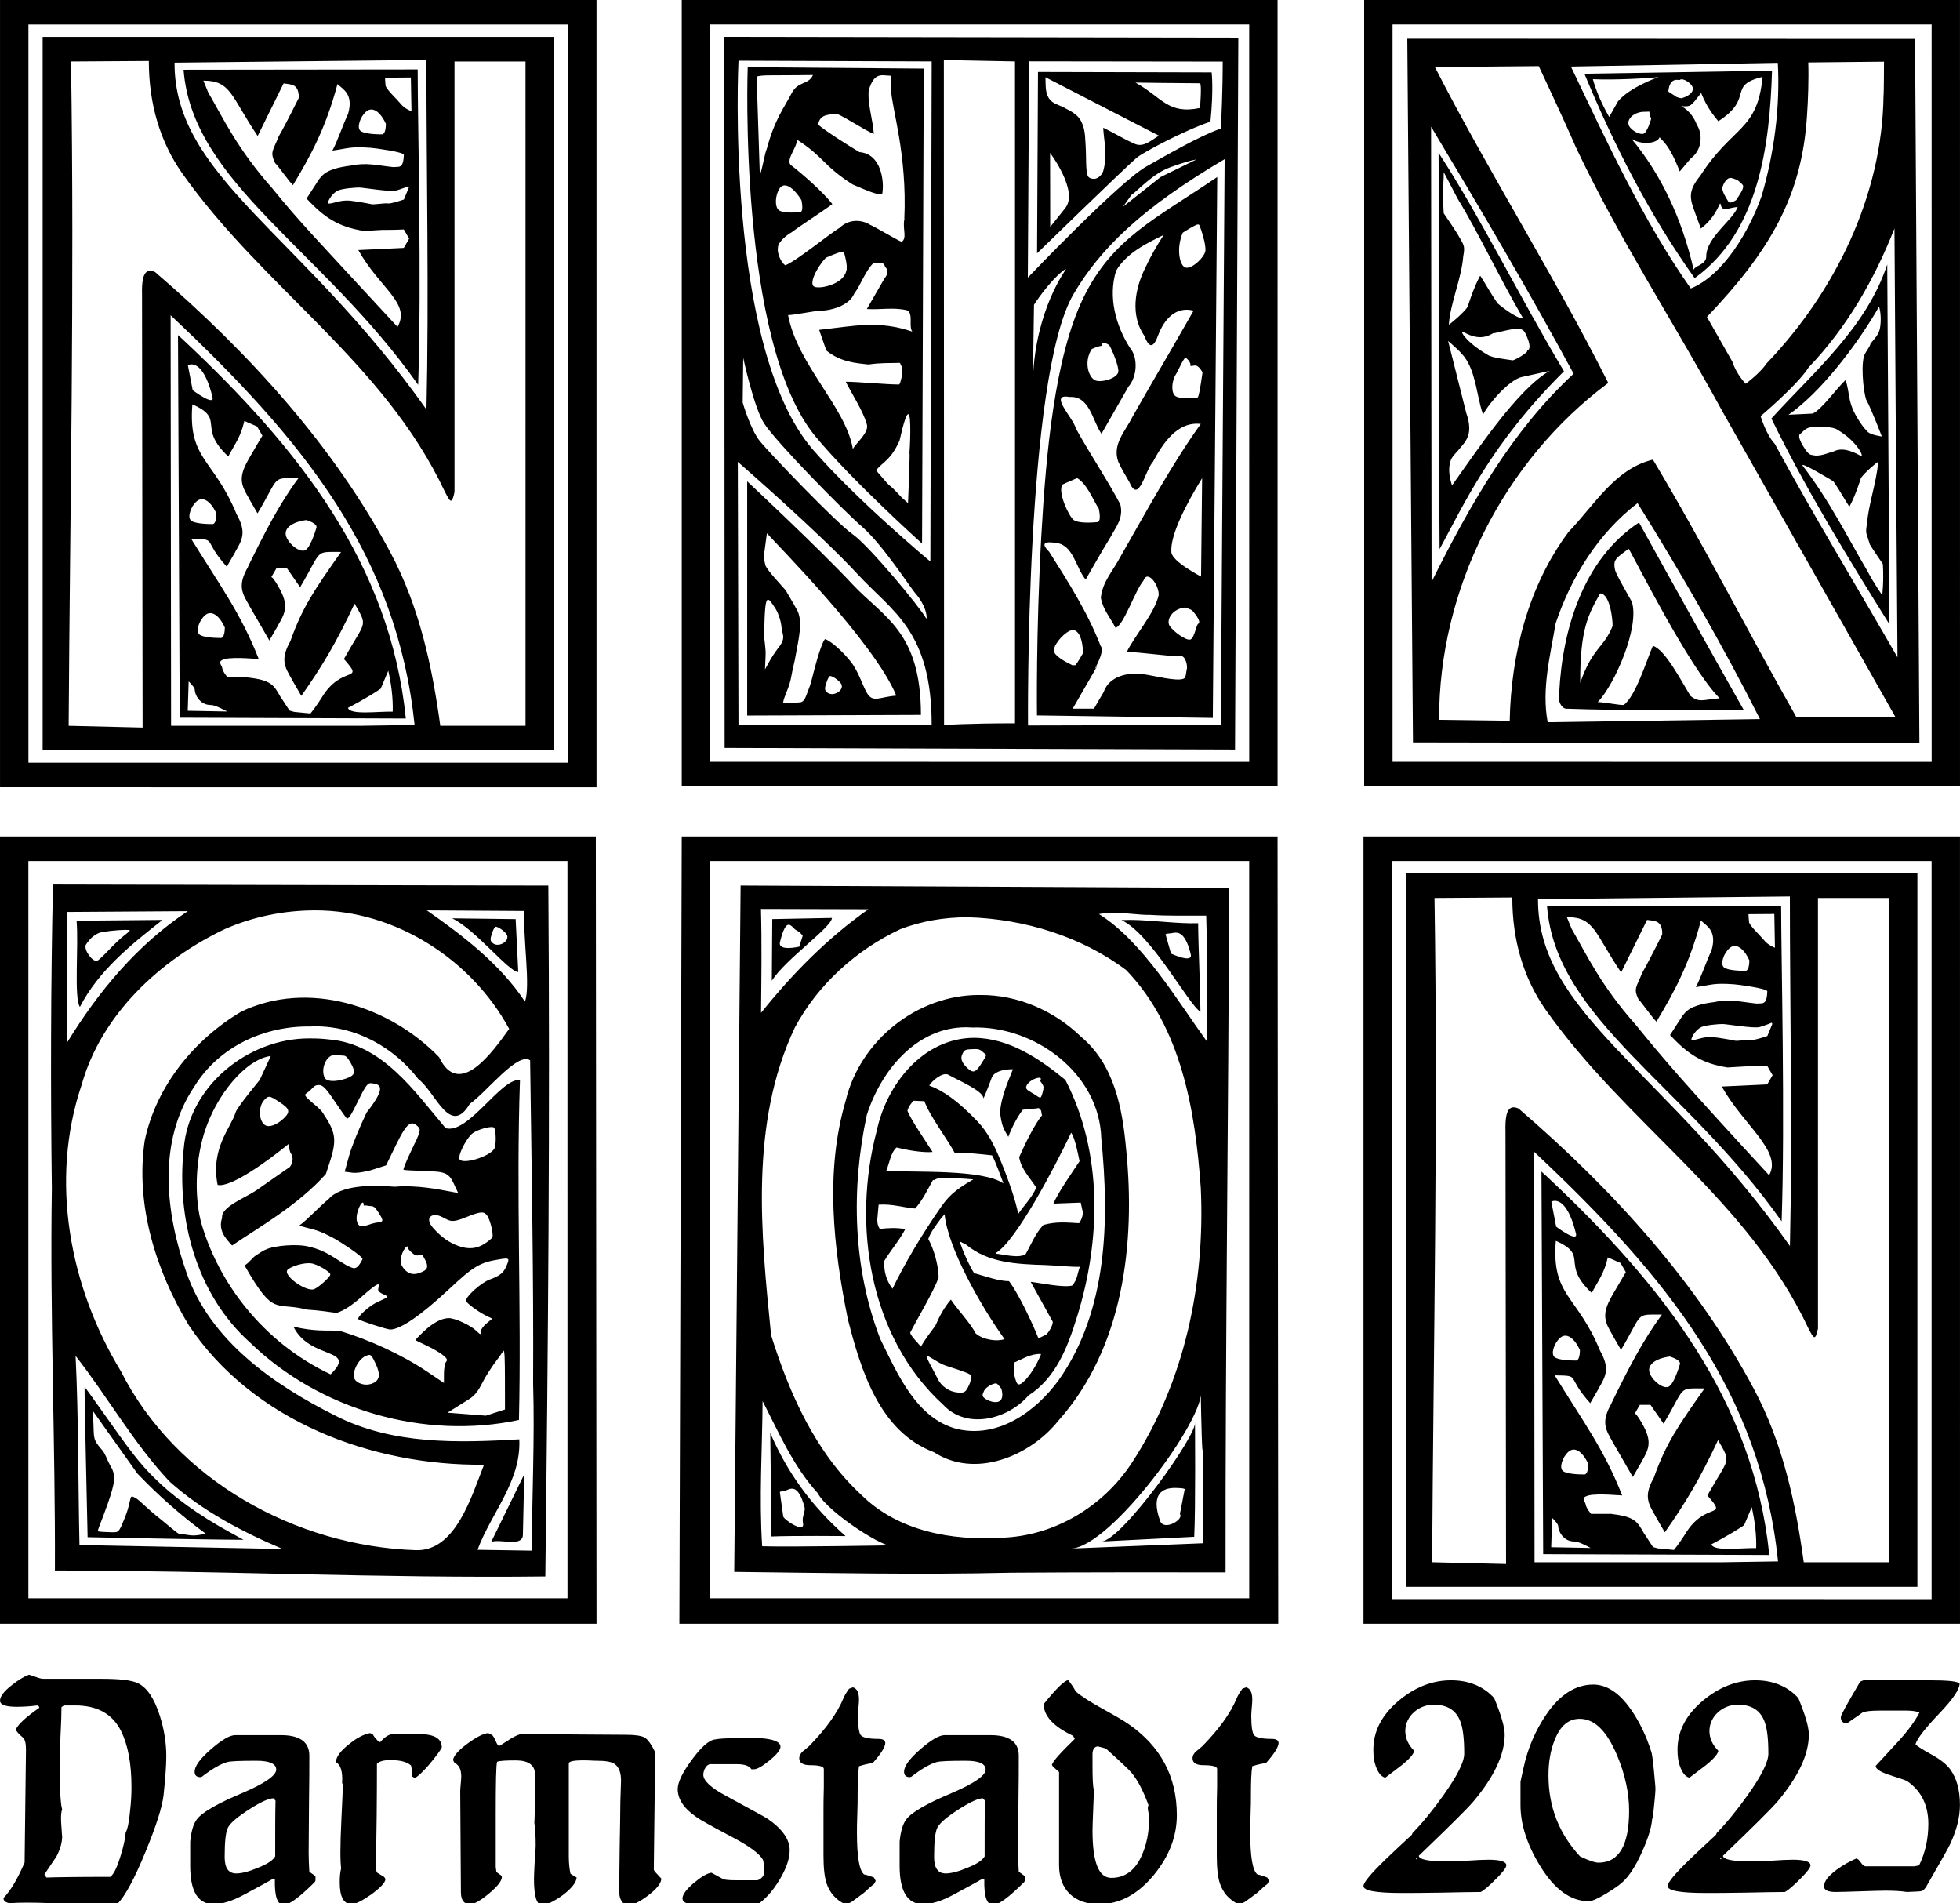 <?xml version="1.0" encoding="UTF-8" standalone="no"?>
<!-- Created with Inkscape (http://www.inkscape.org/) -->

<svg
   inkscape:export-ydpi="96"
   inkscape:export-xdpi="96"
   inkscape:export-filename="NixCon_poster.png"
   width="2390.288"
   height="2320.934"
   viewBox="0 0 632.43 614.08"
   version="1.1"
   id="svg4178"
   xml:space="preserve"
   inkscape:version="1.2.1 (9c6d41e410, 2022-07-14)"
   sodipodi:docname="NIXCON_Darmstadt_2023-logo.svg"
   xmlns:inkscape="http://www.inkscape.org/namespaces/inkscape"
   xmlns:sodipodi="http://sodipodi.sourceforge.net/DTD/sodipodi-0.dtd"
   xmlns="http://www.w3.org/2000/svg"
   xmlns:svg="http://www.w3.org/2000/svg"
   xmlns:rdf="http://www.w3.org/1999/02/22-rdf-syntax-ns#"
   xmlns:cc="http://creativecommons.org/ns#"
   xmlns:dc="http://purl.org/dc/elements/1.1/"><title
     id="title73791">NixCon</title><sodipodi:namedview
     id="namedview4180"
     pagecolor="#ffffff"
     bordercolor="#666666"
     borderopacity="1.0"
     inkscape:showpageshadow="2"
     inkscape:pageopacity="0.0"
     inkscape:pagecheckerboard="0"
     inkscape:deskcolor="#d1d1d1"
     inkscape:document-units="px"
     showgrid="false"
     inkscape:zoom="0.196654"
     inkscape:cx="790.72889"
     inkscape:cy="1896.7323"
     inkscape:window-width="2558"
     inkscape:window-height="1413"
     inkscape:window-x="0"
     inkscape:window-y="0"
     inkscape:window-maximized="1"
     inkscape:current-layer="svg4178"
     inkscape:lockguides="false"
     showguides="true"><inkscape:grid
       type="xygrid"
       id="grid9128"
       snapvisiblegridlinesonly="true"
       visible="true"
       color="#d861e1"
       opacity="0.216"
       empcolor="#7d1f6e"
       empopacity="0.341"
       spacingx="4.583"
       spacingy="3.969"
       empspacing="4"
       originx="256.639"
       dotted="false"
       originy="571.501"
       enabled="true" /><inkscape:grid
       type="axonomgrid"
       id="grid14379"
       empspacing="12"
       gridanglex="60"
       gridanglez="60"
       originx="256.639"
       originy="571.501"
       color="#3c30c6"
       opacity="0.125"
       spacingy="2.646"
       empcolor="#449355"
       empopacity="0.502"
       units="px" /></sodipodi:namedview><defs
     id="defs4175"><rect
       x="4.399"
       y="2004.999"
       width="1077.881"
       height="285.46"
       id="rect388" /><rect
       x="1027.532"
       y="1993.006"
       width="220.51"
       height="94.913"
       id="rect51382" /><rect
       x="-644.894"
       y="467.572"
       width="570.933"
       height="242.869"
       id="rect4581" /><rect
       x="272.907"
       y="811.474"
       width="218.637"
       height="237.054"
       id="rect1582" /><rect
       x="111.54"
       y="389.402"
       width="621.834"
       height="243.982"
       id="rect17178" /><rect
       x="111.54"
       y="389.402"
       width="621.834"
       height="243.982"
       id="rect17178-7" /><rect
       x="111.54"
       y="389.402"
       width="621.834"
       height="243.982"
       id="rect17178-6" /><rect
       x="111.54"
       y="389.402"
       width="621.834"
       height="243.982"
       id="rect17178-7-6" /><rect
       x="111.54"
       y="389.402"
       width="621.834"
       height="243.982"
       id="rect17178-6-6" /><inkscape:path-effect
       effect="fill_between_many"
       method="originald"
       linkedpaths="#path30214,0,1"
       id="path-effect30229"
       is_visible="true"
       lpeversion="0"
       join="true"
       close="true"
       autoreverse="true" /><rect
       x="1027.532"
       y="1993.006"
       width="220.51"
       height="94.913"
       id="rect51382-9" /><rect
       x="4.399"
       y="2004.999"
       width="1077.881"
       height="285.46"
       id="rect388-3" /></defs><path
     id="path23518-7-3-7"
     style="display:inline;fill:#000000;stroke:none;stroke-width:1.4px;stroke-linecap:butt;stroke-linejoin:miter;stroke-opacity:1"
     inkscape:label="N"
     d="m 439.953,269.876 v 253.99 l 192.474,0.01 -0.005,-254 z m 9.168,7.923 h 174.14 l 0.004,238.14 -174.143,-0.01 z m 169.559,3.983 -164.977,5.2e-4 v 230.178 l 164.981,0.009 z m -41.146,7.441 c 0.013,37.42 0.85,75.795 0.023,112.782 -40.109,-56.733 -81.441,-74.945 -81.291,-111.909 z m -89.565,0.331 c 0,13.992 3.713,26.081 10.608,36 26.284,37.341 65.211,60.969 84.967,103.072 1.685,3.216 2.173,4.165 3.059,0.007 l -0.004,-138.913 h 22.914 l 0.005,214.312 H 495.148 l -0.148,-132.438 c 43.238,40.605 73.031,77.616 78.725,132.167 l -17.597,0.27 h 25.888 c -2.605,-18.951 -6.671,-38.345 -16.172,-56.056 -17.865,-33.503 -44.733,-63.587 -75.854,-90.328 -0.53,-0.239 -0.998,-0.366 -1.409,-0.394 -0.137,-0.009 -0.268,-0.008 -0.393,0.005 -2.164,0.214 -2.529,3.612 -2.41,7.868 l 0.179,139.477 -23.856,-0.572 c 0.436,-71.063 1.905,-139.995 0.764,-214.312 z m 86.749,2.738 -75.536,0.091 c 2.768,36.447 44.772,57.789 75.692,101.649 1.145,-32.878 -0.143,-84.784 -0.156,-101.74 z m -43.267,4.501 c 0,0 1.966,0.179 2.882,0.494 2.406,0.829 1.985,4.263 1.985,4.263 0,0 -4.027,8.152 -6.433,12.322 -1.876,4.759 -2.911,4.959 -1.155,8.638 l -0.133,-0.172 0.143,0.195 c -0.002,-0.004 0.527,0.519 0.526,0.515 l 4.103,5.334 c 0.403,0.455 0.724,0.811 1.102,1.238 5.628,-9.359 10.571,-18.323 14.37,-32.626 1.767,1.72 5.304,3.224 3.396,9.709 -1.518,3.055 -3.373,8.744 -5.042,11.77 5.491,-0.776 5.593,-1.363 12.279,-0.914 1.439,0.097 10.339,1.295 10.777,2.214 -0.132,4.762 -1.651,3.789 -3.381,4.015 -5.132,-0.512 -8.56,-1.579 -13.706,-0.49 -3.701,0.485 -7.747,1.26 -9.699,3.729 -0.721,0.701 -1.817,2.722 -1.99,2.867 -0.96,1.583 -1.352,2.033 -2.614,4.049 5.712,6.071 10.172,9.142 18.531,10.449 l 5.819,-0.337 c 4.815,10e-4 7.035,-0.148 7.035,-0.148 l 1.714,2.97 -1.721,2.978 -14.679,0.694 c 7.005,12.503 19.665,20.955 15.272,28.616 -26.903,-29.133 -34.297,-37.744 -42.993,-48.489 l -10e-4,-0.002 h -5.1e-4 v -5.1e-4 C 516.497,317.919 511.953,307.978 507.116,299.666 l -1.549,-3.772 c 8.957,-0.018 8.871,5.025 17.519,17.854 z m 41.069,-1.912 0.195,10.888 c 0,0 -2.256,-0.791 -3.554,-2.49 -1.44,-1.712 -4.057,-4.077 -4.767,-5.594 -0.17,-1.275 -0.205,-2.742 -0.205,-2.742 z m -12.857,10.318 c 1.639,-0.074 3.426,1.605 4.792,4.631 0,0 0.041,2.243 -0.661,3.083 -0.165,0.192 -0.363,0.313 -0.614,0.312 -1.337,-0.004 -5.717,-0.078 -6.942,-1.144 -1.225,-1.066 -0.115,-4.491 1.855,-6.208 0.493,-0.429 1.023,-0.649 1.569,-0.673 z m 12.212,25.149 -1.603,3.892 c 0,0 -4.259,1.462 -5.189,1.273 -0.93,-0.189 -4.48,0.453 -5.293,0.245 -0.814,-0.207 -4.943,-0.943 -6.872,-1.139 -3.722,-0.324 -5.7,1.214 -7.178,0.884 0.067,-1.251 1.74,-3.471 3.229,-4.145 1.489,-0.674 5.61,-0.98 6.85,-0.98 1.24,0 10.12,1.498 11.971,0.972 1.851,-0.526 3.888,-1.394 3.888,-1.394 z m -74.493,47.635 0.553,123.438 72.962,0.267 c -5.03,-49.693 -34.411,-87.045 -71.56,-121.915 z m 4.378,9.441 c 1.613,0.033 4.538,1.5 6.749,10.555 0.763,3.125 -6.385,-2.215 -6.385,-2.215 l -1.56,-8.073 c 0,0 0.462,-0.282 1.195,-0.267 z m 0.257,12.903 c 10.942,4.838 1.322,7.209 11.579,16.805 2.114,-3.958 4.098,-6.449 5.189,-11.454 l 4.111,1.788 1.715,2.97 c 0,0 -2.183,3.639 -4.69,7.984 l 0.107,-0.132 c -3.44,5.962 -2.089,8.379 0.329,12.511 l -0.074,-0.075 2.761,4.782 c 7.325,-12.317 4.388,-11.354 13.219,-11.38 -6.034,8.056 -11.015,17.746 -16.347,28.705 l 0.115,-0.147 c -3.44,5.962 -2.089,8.379 0.329,12.511 l -0.196,-0.287 3.264,5.654 -10e-4,0.002 3.435,5.95 2.76,-4.781 -0.076,0.079 c 2.418,-4.133 3.769,-6.549 0.329,-12.511 l 0.081,0.088 c -1.805,-3.128 -2.325,-3.39 -2.478,-3.296 l 1.646,-2.85 3.44,0.002 4.225,6.079 c 7.326,-12.318 4.387,-11.355 13.219,-11.381 -8.682,12.319 -12.452,17.811 -16.325,28.666 l 0.097,-0.111 c -3.44,5.962 -2.089,8.379 0.329,12.511 l -0.145,-0.196 3.211,5.561 c 6.538,-9.208 11.449,-17.462 17.185,-29.763 4.394,7.661 3.565,5.358 -3.44,17.861 7.009,7.972 -0.62,1.528 -7.196,12.518 -1.205,1.878 -2.199,3.35 -3.601,5.067 l -5.224,-0.51 -1.533,-0.429 -2.804,-4.292 0.063,0.162 c -2.349,-4.17 -3.076,-5.654 -10.671,-6.541 l 0.156,-0.025 c -4.805,-0.001 -6.725,-0.003 -6.725,-0.003 0,0 -1.596,-1.884 -1.714,-2.969 -0.118,-1.086 -1.967,-2.241 0.942,-2.978 2.909,-0.737 10.834,0.061 10.816,-5.1e-4 -5.865,-14.905 -12.363,-23.459 -21.788,-38.759 8.788,0.193 3.322,-0.105 11.476,8.991 l 2.844,-4.926 -0.159,0.222 c 2.418,-4.133 3.769,-6.549 0.329,-12.511 l 0.107,0.137 c -7.446,-17.926 -15.642,-17.487 -14.22,-35.297 z m 3.055,30.601 c 1.618,-0.019 3.371,1.655 4.715,4.633 0,0 0.041,2.244 -0.66,3.083 -0.165,0.192 -0.364,0.312 -0.614,0.312 -1.337,-0.004 -5.717,-0.078 -6.942,-1.144 -1.225,-1.066 -0.115,-4.49 1.855,-6.208 0.493,-0.429 1.023,-0.649 1.569,-0.674 0.026,-0.001 0.051,-0.002 0.077,-0.002 z m 33.708,6.73 c 0,0 2.449,0.685 3.132,1.719 0.155,0.241 0.221,0.496 0.139,0.768 -0.439,1.451 -1.943,6.181 -3.498,7.165 -1.556,0.984 -4.913,-1.334 -6.137,-4.032 -1.224,-2.698 1.392,-4.954 6.364,-5.621 z m -31.009,30.019 c 1.618,-0.019 3.371,1.655 4.715,4.633 0,0 0.041,2.243 -0.661,3.083 -0.165,0.192 -0.363,0.313 -0.614,0.312 -1.337,-0.004 -5.717,-0.078 -6.942,-1.144 -1.225,-1.066 -0.115,-4.491 1.855,-6.208 0.493,-0.429 1.023,-0.649 1.569,-0.673 0.026,-10e-4 0.051,-0.002 0.077,-0.002 z m 57.462,18.579 c 1.008,4.519 1.55,8.935 1.433,13.205 -5.313,-0.073 -13.733,1.14 -14.448,-1.221 0,0 5.672,-2.871 10.55,-6.157 z m -64.413,3.453 c 0,0 2.007,1.946 1.97,2.682 -0.064,1.288 1.487,5.012 5.285,4.943 1.37,-0.025 5.167,2.087 5.167,2.087 l -12.719,-0.236 z"
     sodipodi:nodetypes="ccccccccccccccccccccccccccccccccccccccccccccccccccccccccccccccccccccccccccccccccsccccsccccssccsssccsscccsccssccscccccccccccccccccccccccccccccccccccccccccccsscccccccccccccssccccccccccccsscccccccsscccssccc"
     inkscape:export-filename="./path23518-7-3-7.png"
     inkscape:export-xdpi="96"
     inkscape:export-ydpi="96" /><path
     id="path44602"
     style="font-weight:bold;font-size:21.333px;line-height:0.85;font-family:Kramer;-inkscape-font-specification:'Kramer Bold';text-align:center;letter-spacing:0px;word-spacing:0px;white-space:pre;shape-inside:url(#rect17178-6-6);display:inline;fill:#000000;stroke-width:13.609"
     inkscape:label="O"
     d="m 412.229,269.875 c -64.083,1.7e-4 -128.168,3.5e-4 -192.251,5.2e-4 l -0.764,254 h 193.238 c -0.074,-84.666 -0.148,-169.334 -0.223,-254.001 z m -183.093,7.915 h 173.942 c 0.003,79.289 0.007,158.581 0.01,237.87 -57.982,-0.003 -115.965,-0.007 -173.946,-0.01 z m 9.836,7.914 -2.06,221.433 c 29.772,0.354 59.53,0.971 89.303,0.275 23.078,-0.161 46.157,-0.14 69.235,-0.125 -0.087,-73.607 0.937,-147.211 1.145,-220.816 -52.541,-0.256 -105.082,-0.511 -157.623,-0.767 z m 6.563,7.549 34.681,0.094 c -13.217,9.286 -24.574,20.858 -34.653,33.424 0.113,-11.171 0.279,-22.349 -0.028,-33.518 z m 114.109,1.209 c 2.957,0.005 8.391,0.792 11.328,0.708 6.07,0.388 12.155,0.218 18.233,0.256 0.402,12.106 0.497,28.466 0.222,40.575 -9.439,-13.013 -20.826,-32.379 -34.828,-41.084 1.57,-0.334 3.16,-0.446 4.758,-0.455 0.095,-5.4e-4 0.191,-6.9e-4 0.286,-5.2e-4 z m -47.586,1.476 c 0.116,-1.8e-4 0.233,1e-4 0.349,5.2e-4 18.084,0.55 36.496,6.152 51.016,17.08 17.863,18.6 22.265,45.489 24.032,70.234 1.45,30.817 -5.271,62.792 -22.302,88.787 -9.286,14.106 -24.994,23.553 -41.98,24.084 -16.089,0.983 -33.363,-2.072 -45.26,-13.838 -14.753,-13.649 -23.198,-32.626 -29.104,-51.503 -3.307,-32.935 -6.939,-68.304 7.635,-99.214 7.414,-13.897 19.893,-25.159 34.08,-31.792 6.865,-2.623 14.2,-3.827 21.534,-3.839 z m -43.606,0.214 c -6.423,0.125 -12.845,0.25 -19.268,0.376 -0.048,6.628 -0.095,13.256 -0.143,19.884 4.386,-6.93 19.177,-17.111 19.411,-20.259 z m 96.172,0.635 c -0.93,-8.3e-4 -1.861,0.016 -2.792,0.055 9.585,4.391 21.863,27.557 25.517,29.584 -0.056,-8.113 -0.688,-20.457 -0.745,-28.57 -6.519,0.247 -15.467,-1.064 -21.98,-1.07 z m -110.138,1.564 c 0.027,0 0.054,0.001 0.08,0.004 0.849,0.079 1.603,1.377 2.329,1.729 1.272,0.617 2.115,1.797 2.115,1.797 l -1.108,3.54 c 0,0 -6.995,1.65 -6.232,-1.475 1.071,-4.386 1.989,-5.594 2.817,-5.594 z m 124.883,2.55 c 1.552,0.01 3.394,1.034 4.844,6.971 0.763,3.125 -6.362,-0.221 -6.362,-0.221 l -1.782,-6.224 c 0,0 0.462,-0.282 1.195,-0.267 0.504,0.01 1.156,-0.215 1.881,-0.253 0.05,-0.003 0.1,-0.004 0.15,-0.005 0.025,-3.4e-4 0.049,-6.8e-4 0.074,-5.2e-4 z m -63.544,20.11 c -19.939,-0.009 -38.337,14.73 -42.958,34.137 -6.714,22.862 -3.965,47.357 0.681,70.353 4.219,16.563 10.227,36.414 27.835,43.038 13.311,8.627 30.986,1.265 40.106,-10.171 21.027,-23.521 24.929,-57.32 21.885,-87.555 -1.21,-13.296 -3.819,-27.378 -14.633,-36.398 -8.611,-8.336 -20.39,-13.504 -32.446,-13.401 -0.157,-0.002 -0.314,-0.003 -0.471,-0.003 z m -4.22,10.417 c 0.063,-2.3e-4 0.126,-1.9e-4 0.189,0 0.654,0.002 1.316,0.027 1.986,0.076 20.067,-0.597 40.968,14.731 41.572,35.777 2.607,26.362 2.11,55.466 -13.728,77.96 -7.504,10.299 -19.706,18.997 -33.026,15.742 -13.026,-3.497 -19.076,-17.898 -24.564,-28.993 -8.854,-22.862 -9.462,-48.475 -4.351,-72.256 4.582,-14.307 15.929,-28.246 31.923,-28.306 z m 2.632,3.403 c -16.39,0.109 -28.134,14.959 -31.321,29.908 -8.024,30.251 -2.523,66.594 21.37,88.427 7.637,8.241 20.897,4.763 27.566,-2.937 8.876,-5.708 12.659,-15.627 15.642,-25.299 7.747,-24.754 8.393,-53.071 -3.746,-76.537 -8.439,-6.896 -18.191,-13.505 -29.511,-13.561 z m -1.056,3.685 c 1.868,-0.049 2.731,-0.274 3.867,0.812 1.263,1.208 1.722,0.461 -0.208,3.531 -2.109,3.355 -2.887,3.567 -5.056,1.376 -2.12,-2.143 -1.72,-3.393 -0.968,-4.755 0.401,-0.727 1.001,-0.928 2.365,-0.963 z m 13.659,6.451 c -1.148,3.032 -3.839,8.625 -4.175,14.096 0.577,3.731 0.835,4.754 2.691,7.7 1.313,-3.431 2.865,-6.346 4.662,-8.729 1.288,-0.196 4.286,-0.327 5.162,-0.54 1.24,1.013 0.602,1.211 1.057,2.317 -2.581,3.198 -5.437,9.157 -7.385,13.497 0.594,3.826 3.473,6.632 5.496,9.821 -1.109,2.979 -4.546,6.484 -5.814,8.56 -0.715,-4.06 -2.945,-10.607 -5.85,-17.668 -1.905,-4.63 -4.036,-8.81 -7.267,-12.211 -6.236,-6.562 -11.169,-10.013 -15.583,-11.585 0.859,-1.505 4.365,-4.497 6.189,-3.468 3.247,1.831 11.317,5.231 11.272,7.585 -0.006,0.294 1.496,-3.295 2.685,-6.61 0.646,-1.8 3.423,-2.823 6.86,-2.765 z m 8.407,2.743 v 5.1e-4 c 0.506,0.004 0.703,0.249 0.589,0.532 -0.14,0.349 -0.399,0.317 0.157,1.025 0.454,0.577 0.711,1.116 0.716,1.502 0.014,0.94 -0.637,3.17 -0.966,3.31 -0.163,0.07 -0.585,-0.085 -0.937,-0.343 -0.353,-0.258 -1.194,-0.787 -1.87,-1.175 -1.765,-1.014 -2.025,-1.339 -1.743,-2.18 0.329,-0.978 1.715,-2.059 3.247,-2.532 0.272,-0.084 0.506,-0.127 0.7,-0.137 0.036,-0.002 0.072,-0.003 0.105,-0.003 z m -40.527,7.419 3.57,0.144 c 1.394,4.286 7.593,12.557 9.758,16.669 3.525,-0.134 8.435,0.402 12.047,0.803 1.243,2.213 2.772,6.736 3.688,9.061 -6.695,-4.615 -28.133,-3.509 -37.821,-4.042 0.988,-2.367 1.4,-5.824 3.309,-7.555 3.224,0.812 8.496,1.754 11.638,1.443 -1.888,-3.019 -6.939,-10.266 -8.108,-13.278 0.388,-1.543 1.206,-2.299 1.92,-3.246 z m 50.911,10.305 c 1.344,1.991 2.167,6.723 2.71,9.215 -1.671,2.565 -7.132,10.336 -8.423,13.675 l 8.796,-0.339 0.75,3.421 c -0.323,1.553 -0.619,2.326 -1.281,3.225 -4.188,-0.227 -7.318,-0.586 -11.506,0.558 -2.66,2.832 -4.047,6.502 -5.773,9.488 -2.351,1.37 -7.142,-0.003 -9.523,-0.207 l 0.146,-0.367 c 6.372,-3.906 18.684,-27.264 24.104,-38.67 z m -40.187,14.621 c 1.782,0.004 4.484,0.12 8.627,0.443 -6.325,3.592 -8.329,5.881 -10.524,9.029 -5.979,8.573 -11.875,18.527 -15.568,26.253 -2.096,-2.749 -2.865,-5.916 -2.625,-9.01 1.506,-2.627 5.164,-7.02 6.779,-10.293 -3.395,-0.423 -5.361,-0.299 -8.266,0.001 -0.649,-1.071 -0.797,-1.801 -0.795,-3.069 l 0.433,-4.75 c 4.252,-0.319 7.733,0.894 11.79,1.239 2.558,-2.893 3.881,-5.924 5.741,-9.186 1.297,0.067 -0.147,-0.665 4.408,-0.656 z m -0.648,11.689 c 1.013,10.798 11.608,29.522 19.33,40.284 -2.171,0.855 -6.869,0.364 -9.367,-1.898 -1.449,-3.067 -5.992,-7.835 -7.948,-10.847 -2.46,2.964 -3.625,5.349 -4.998,8.43 -1.32,1.792 -3.332,4.336 -4.651,6.755 -0.888,-1.113 -3.246,-3.382 -3.479,-4.495 2.027,-4.042 7.317,-12.807 9.178,-17.75 0.014,-3.768 -1.495,-9.177 -3.334,-12.507 0.898,-2.472 2.601,-4.571 4.115,-6.649 z m 4.884,8.761 2.113,1.088 c 6.995,5.757 15.851,6.263 25.445,6.538 2.717,0.078 8.696,0.686 11.212,0.559 -0.94,2.483 -0.731,4.054 -2.488,6.063 -2.947,0.742 -10.237,-0.858 -13.388,-1.193 l 7.127,12.9 c -0.011,1.254 -1.261,3.348 -2.147,4.119 l -2.48,1.221 c -1.713,-4.424 -6.306,-14.267 -9.488,-18.466 -3.449,-0.037 -7.147,-1.45 -11.264,-2.586 -1.522,-2.31 -3.979,-7.769 -4.641,-10.244 z m 25.773,36.305 c 0.267,4.2e-4 0.423,0.026 0.432,0.061 0.037,0.14 -0.545,1.441 -1.292,2.891 -1.708,3.312 -4.298,6.511 -5.536,6.836 -0.837,0.22 -1.064,-0.196 -1.955,-3.59 l 0.24,-3.465 3.614,-1.65 c 1.886,-0.861 3.695,-1.084 4.497,-1.083 z m -36.436,0.513 c 0.143,-0.014 2.105,1.141 2.842,1.607 2.793,1.765 3.704,1.739 7.441,3.025 3.706,1.274 4.14,1.532 4.121,2.449 h -5.1e-4 c -0.021,0.985 -0.954,3.258 -1.728,4.205 -0.534,0.654 -1.168,0.804 -2.744,0.646 -2.526,-0.253 -5.159,-1.761 -6.541,-4.729 -0.886,-1.902 -4.002,-7.142 -3.392,-7.204 z m 22.448,8.984 v 5.1e-4 c 0.517,0.194 1.321,1.327 1.654,1.737 1.344,4.96 -2.073,4.964 -4.877,3.434 -1.765,-1.014 -1.113,-1.658 -0.83,-2.499 0.329,-0.978 1.715,-2.059 3.247,-2.532 0.272,-0.084 0.506,-0.127 0.7,-0.137 0.036,-0.002 0.072,-0.003 0.105,-0.003 z m 65.971,2.403 c 0,0 0.233,14.592 0.514,18.674 0.524,0.613 0.232,30.52 0.232,30.52 l -42.661,1.708 c 12.906,-0.339 43.673,-42.531 41.915,-50.902 z m -141.372,3.309 c 5.231,10.195 9.893,21.019 17.793,29.723 3.346,6.371 22.566,18.535 24.137,16.824 0,0 -31.616,0.579 -42.064,0.311 -1.018,-15.539 0.018,-31.271 0.134,-46.858 z m 139.519,6.734 c 1.092,3.739 -23.655,38.254 -30.149,38.584 l 29.903,-1.521 c 0.471,-8.991 0.253,-36.109 0.245,-37.063 z m -137.043,3.568 c 0.131,11.132 0.262,22.265 0.392,33.396 6.921,-0.289 23.9,-0.134 23.9,-0.134 -11.066,-9.781 -18.805,-20.506 -24.293,-33.263 z m 130.56,17.728 c 0.047,-2.6e-4 0.094,-1.9e-4 0.141,0 0.804,0.003 1.476,0.074 1.841,0.088 0.733,0.027 1.195,0.267 1.195,0.267 l -1.56,8.073 c 1.416,1.723 -5.175,5.616 -6.385,2.215 -3.224,-9.063 1.174,-10.506 4.333,-10.633 0.148,-0.006 0.293,-0.009 0.435,-0.01 z m -123.599,0.237 c 1.304,-0.021 2.789,1.064 4.099,5.959 0.388,1.451 -0.953,2.93 -0.498,5.139 0.76,3.685 -6.607,-1.376 -6.385,-2.215 l -1.095,-7.821 c 0,0 0.462,-0.282 1.195,-0.267 0.607,0.012 1.521,-0.717 2.558,-0.789 0.042,-0.003 0.084,-0.004 0.126,-0.005 z"
     sodipodi:nodetypes="cccccccccccccccccccccscccscscccccccccscsccscccsccsccsccssccsccscccccccccssccccccscccccsccssssscccccscccsscscscccsssccssssccccccccccccccccccccccscsccccccccscccccccccccccscccccscccsssscccscssccssscccccsssccccccccccccccccccccccscccscssccsscscscssccssccs" /><path
     id="path44576"
     style="font-weight:bold;font-size:21.333px;line-height:0.85;font-family:Kramer;-inkscape-font-specification:'Kramer Bold';text-align:center;letter-spacing:0px;word-spacing:0px;white-space:pre;shape-inside:url(#rect17178-6-6);display:inline;fill:#000000;stroke-width:13.755"
     inkscape:label="C"
     d="M 192.251,269.875 C 128.168,269.875 64.083,269.875 0,269.876 v 253.988 c 64.16,0.004 128.321,0.008 192.481,0.012 -0.077,-84.666 -0.153,-169.334 -0.23,-254.001 z M 9.158,277.79 H 183.1 c 0.003,79.29 0.007,158.581 0.01,237.87 -57.982,-0.003 -115.965,-0.007 -173.946,-0.01 z m 7.939,7.581 c -0.728,32.705 -0.79,65.412 -0.368,98.121 -0.649,41.071 1.148,82.121 0.989,123.19 52.755,0.036 105.481,2.555 158.24,1.94 0.897,-74.296 1.537,-148.61 0.97,-222.907 -53.276,-0.115 -106.554,-0.229 -159.831,-0.344 z m 84.743,8.344 c 25.711,-0.008 50.315,15.809 62.451,38.231 -5.261,7.316 -16.121,22.768 -22.602,9.129 -16.019,-16.542 -42.174,-24.98 -63.778,-14.733 -15.233,8.988 -27.571,24.147 -31.211,41.623 -3.084,20.731 3.577,41.944 14.201,59.584 20.701,30.952 59.092,45.41 95.277,45.008 -4.069,10.304 -9.179,27.972 -21.964,27.581 C 95.422,498.864 56.763,477.525 38.964,442.329 22.396,415.022 15.964,380.748 26.333,350.013 c 6.379,-22.759 25.323,-40.316 46.157,-50.237 9.216,-4.059 19.286,-6.084 29.349,-6.061 z m 35.886,5.2e-4 c 10.498,0.066 20.996,0.131 31.494,0.197 -0.519,8.875 2.028,24.375 0.158,29.22 -8.075,-12.138 -19.844,-21.162 -31.652,-29.417 z m -77.132,0.257 c -16.169,10.66 -28.877,25.93 -38.915,42.337 v -42.081 c 12.972,-0.085 25.944,-0.171 38.915,-0.256 z m 85.287,2.308 c 7.48,3.519 18.191,17.222 21.345,17.334 -0.279,-5.693 -0.559,-11.385 -0.838,-17.078 -6.836,-0.085 -13.671,-0.171 -20.507,-0.256 z m -93.443,0.513 c -9.243,0.086 -18.487,0.172 -27.73,0.257 0.716,7.966 -0.907,24.945 1.07,27.807 6.079,-11.755 16.456,-20.056 26.66,-28.064 z m 107.472,2.197 c 0.773,-0.059 2.878,1.397 3.552,2.456 1.312,2.06 -2.554,4.483 -4.494,2.816 -0.858,-0.737 -0.875,-1.263 -0.109,-3.467 0.338,-0.974 0.811,-1.786 1.051,-1.805 z m -119.284,1.008 c 0.739,7.3e-4 1.226,0.05 1.27,0.165 0.048,0.125 -0.742,0.845 -1.756,1.598 -1.014,0.754 -3.243,2.851 -4.953,4.661 -1.711,1.81 -3.409,3.405 -3.773,3.544 -1.517,0.581 -4.505,-3.571 -3.715,-5.163 0.148,-0.298 0.78,-1.122 1.405,-1.832 0.624,-0.71 1.882,-1.595 2.795,-1.967 1.174,-0.479 6.105,-0.989 8.576,-1.007 0.051,-3.8e-4 0.102,-5.6e-4 0.151,-5.2e-4 z m 61.255,31.128 c 13.016,-0.008 25.173,6.728 33.075,16.981 5.656,4.279 10.223,18.814 16.621,8.038 5.504,-3.838 15.383,-16.852 19.475,-14.059 0.46,34.758 1.148,69.509 0.966,104.271 0.551,17.976 -0.371,35.95 -0.413,53.926 -5.841,-0.091 -11.682,-0.181 -17.523,-0.272 4.423,-11.911 14.157,-22.2 13.476,-35.64 -19.997,1.153 -40.978,1.748 -59.337,-7.637 -19.935,-9.963 -40.542,-24.296 -48.092,-46.274 -6.742,-19.188 -9.387,-42.214 2.6,-59.948 7.896,-12.798 22.462,-19.531 37.248,-19.337 0.429,-0.022 0.857,-0.037 1.285,-0.044 0.207,-0.004 0.414,-0.006 0.621,-0.006 z m -2.148,3.888 c -19.775,0.006 -38.822,15.408 -40.456,35.637 -2.411,22.473 4.14,47.06 21.384,62.467 22.443,21.777 56.232,31.529 86.788,25.002 0.85,-36.561 -0.949,-73.131 0.335,-109.69 -6.204,-0.662 -16.607,17.568 -23.973,15.555 -10.221,-12.047 -20.432,-27.221 -37.698,-28.634 -1.803,-0.222 -3.62,-0.325 -5.437,-0.325 -0.314,-0.008 -0.628,-0.011 -0.942,-0.011 z m 8.464,5.258 c 0.264,-0.004 0.538,0.027 0.82,0.096 2.186,0.537 2.285,-0.679 4.103,2.496 1.784,3.117 1.491,4.088 -1.544,5.126 -3.161,1.081 -6.081,1.047 -6.775,-0.221 -1.423,-2.6 0.287,-7.451 3.396,-7.497 z m 11.35,9.189 c 0.032,3.8e-4 0.063,0.002 0.095,0.005 3.07,0.269 5.32,0.981 -1.338,9.455 -2.296,4.719 -4.829,10.947 -5.63,13.84 l -1.456,5.26 2.48,0.331 c 1.364,0.182 4.367,-0.278 6.675,-1.021 l 4.195,-1.352 3.166,-6.507 c 3.405,-6.998 4.821,-8.213 7.075,-6.07 1.066,1.013 0.902,1.649 -1.923,7.455 -1.699,3.491 -2.9,6.439 -2.669,6.552 0.231,0.112 3.334,0.288 6.896,0.391 6.857,0.197 7.732,0.618 9.566,4.607 l 1.143,2.485 -3.451,-0.628 c -1.898,-0.345 -9.616,-2.026 -17.069,-1.391 -7.273,-0.662 -17.367,-0.527 -21.25,3.953 -2.654,2.143 -6.714,6.539 -9.493,8.592 5.313,1.586 5.652,1.095 11.54,4.294 1.267,0.688 8.856,5.491 8.87,6.51 -2.108,4.272 -3.082,2.754 -4.749,2.238 -4.451,-2.607 -7.12,-5.007 -12.25,-6.166 -3.566,-1.104 -11.533,-0.515 -14.336,0.914 -0.948,0.336 -2.787,1.715 -3.005,1.775 -1.533,1.038 -1.723,1.988 -3.711,3.293 9.619,16.907 9.795,11.562 20.122,14.244 3.999,0.239 6.733,0.699 9.557,1.069 2.36,-0.731 4.974,-2.441 8.309,-5.417 1.812,-1.617 3.785,-3.202 4.385,-3.523 1.031,-0.552 1.071,-0.48 0.736,1.309 -0.212,1.131 2.52,1.837 2.869,2.257 0.455,0.548 -2.633,1.414 -4.679,2.74 -2.444,1.584 -5.037,4.206 -4.595,4.648 0.499,0.499 9.221,3.329 10.289,3.338 3.22,0.028 9.96,-4.59 18.874,-12.933 8.07,-7.552 10.058,-8.725 16.514,-9.737 3.081,-0.483 3.191,-0.369 2.107,2.192 -0.932,2.202 -2.115,3.157 -5.365,4.333 -2.726,0.986 -7.673,5.397 -7.673,6.842 0,0.738 4.357,3.907 7.074,5.145 l 1.415,0.645 -1.863,1.536 c -1.06,0.874 -1.863,2.018 -1.863,2.655 0,1.074 -0.059,1.063 -1.455,-0.27 -1.901,-1.814 -6.85,-4.093 -8.864,-4.082 -2.35,0.013 -5.146,1.513 -8.201,4.4 -1.494,1.412 -2.641,2.629 -2.549,2.705 0.092,0.076 1.765,0.894 3.719,1.816 1.954,0.923 4.283,2.292 5.175,3.043 1.357,1.141 1.513,1.497 0.954,2.17 -0.367,0.443 -0.668,2.151 -0.668,3.796 v 2.992 l -5.565,-3.754 c -7.849,-5.295 -18.921,-10.39 -28.279,-13.103 -4.192,-0.175 -7.632,0.322 -14.712,-1.307 5.336,10.856 20.825,6.681 11.984,15.381 -11.101,-5.254 -20.236,-12.784 -27.266,-21.42 -6.748,-8.288 -11.559,-17.594 -14.311,-26.881 -2.092,-7.059 -2.462,-18.928 0.74,-29.379 3.832,-12.504 13.571,-24.066 21.534,-25.031 l -3.582,7.759 c 0,0 -7.31,8.806 -7.781,10.473 -1.317,4.663 -8.195,11.541 -5.783,23.359 4.372,0.973 16.618,-8.073 22.883,-13.188 0,0 0.263,2.672 0.964,3.341 1.01,2.306 -0.579,4.081 -0.579,4.081 0,0 -6.814,4.707 -10.741,7.492 -3.42,2.343 -11.559,5.378 -11.083,8.885 -1.416,4.107 1.29,6.811 3.221,8.934 8.431,-5.755 21.2,-12.908 30.261,-23.066 0.153,-0.473 0.314,-0.96 0.484,-1.459 3.227,-9.494 3.063,-11.433 -1.553,-18.382 -1.458,-2.194 -6.613,-5.185 -5.434,-6.017 2.878,-2.031 2.294,-2.766 4.201,-2.85 1.242,-0.055 2.295,1.006 4.931,4.936 1.843,2.748 3.658,5.33 4.032,5.737 0.514,0.559 1.402,-0.744 3.627,-5.316 2.236,-4.595 3.081,-5.879 4.02,-5.948 v -5.2e-4 c 0.031,-0.002 0.063,-0.003 0.095,-0.003 z m -32.675,4.389 c 0.662,0.009 1.546,0.554 3.357,1.737 3.25,2.123 3.519,3.098 1.421,5.144 -2.186,2.132 -4.71,3.091 -6.059,2.303 -2.132,-1.246 -2.315,-6.076 -0.31,-8.162 0.645,-0.671 1.041,-1.031 1.59,-1.023 z m 71.763,9.755 c 0.342,5e-5 0.594,0.049 0.717,0.156 0.721,0.631 0.82,5.734 0.132,6.857 -1.622,2.65 -10.408,5.24 -11.252,3.317 -0.463,-1.055 1.73,-5.77 3.822,-7.934 1.217,-1.259 4.934,-2.395 6.58,-2.395 z m -41.586,24.374 c 0.183,0.005 0.301,0.255 0.301,0.838 0,0.264 0.538,0.027 0.82,0.096 2.186,0.537 2.122,-0.58 4.103,2.496 2.377,3.694 0.534,2.419 -2.501,3.457 -3.161,1.081 -3.667,1.063 -4.361,-0.205 -1.156,-2.112 0.846,-6.703 1.638,-6.683 z m 38.321,3.203 c 0.904,-0.012 1.415,0.366 1.898,1.107 0.938,1.438 1.988,5.884 1.618,6.849 -0.146,0.382 -1.3,1.348 -2.564,2.148 -2.557,1.618 -5.192,1.847 -8.335,0.723 -3.057,-1.092 -5.536,-2.835 -8.117,-5.706 -3.208,-3.568 -0.332,-5.282 2.757,-3.685 2.579,1.333 3.061,2.003 7.626,0.137 2.563,-1.048 4.092,-1.561 5.116,-1.574 z m -23.941,10.944 c 0.225,6.6e-4 0.374,0.266 0.374,0.898 3.644,4.237 3.473,0.096 4.923,2.593 1.784,3.117 1.491,4.088 -1.544,5.126 -3.161,1.081 -4.864,-1.202 -5.558,-2.47 -1.134,-2.072 0.923,-6.149 1.806,-6.147 z m -31.814,5.412 c 0.234,5.3e-4 0.463,0.011 0.683,0.033 1.981,0.197 6.45,2.809 6.29,3.675 -0.162,0.877 -4.319,4.632 -5.585,4.773 -2.987,0.333 -9.475,-4.528 -8.309,-6.226 0.59,-0.859 4.157,-2.261 6.921,-2.255 z m 62.871,28.246 c 0.322,0.027 0.428,2.456 0.439,9.03 l 0.017,9.922 -6.172,1.991 -12.372,-0.96 7.014,-4.397 c 2.943,-1.845 3.779,-4.679 5.424,-7.411 1.008,-1.673 2.518,-3.922 3.357,-4.996 0.839,-1.074 1.793,-2.43 2.121,-3.012 0.057,-0.102 0.109,-0.159 0.157,-0.166 0.005,-7.8e-4 0.01,-9.5e-4 0.015,-5.2e-4 z m -43.359,1.349 c 0.703,-0.011 1.091,0.722 2.114,2.905 1.46,3.117 1.477,5.233 -1.007,6.271 -2.587,1.081 -5.154,-0.157 -5.802,-1.366 -1.024,-1.913 1.018,-6.293 3.45,-7.401 0.539,-0.246 0.925,-0.404 1.244,-0.409 z m -94.741,0.299 c 10.365,13.256 18.702,28.16 30.225,40.452 10.62,9.587 23.491,16.287 36.57,21.867 -21.846,-0.426 -43.693,-0.853 -65.54,-1.279 -0.453,-20.407 -0.28,-40.909 -1.255,-61.04 z m 0.727,3.83 0.459,14.822 z m 2.184,6.228 c -0.056,0.056 0.132,10.54 0.417,23.299 0.285,12.759 0.524,23.639 0.531,24.177 l 0.013,0.979 18.054,0.356 c 9.93,0.196 21.253,0.384 25.163,0.419 l 7.109,0.062 -4.386,-2.412 c -10.274,-5.648 -18.313,-11.451 -24.618,-17.768 -4.567,-4.576 -7.232,-7.99 -16.444,-21.068 -3.156,-4.48 -5.783,-8.1 -5.839,-8.044 z m 2.632,7.659 14.398,20.258 c 6.796,7.116 14.303,13.74 22.095,19.43 l -1.832,0.329 c -3.077,0.553 -3.659,-0.098 -6.817,-0.266 -1.344,-0.825 -4.38,-3.531 -6.007,-4.802 -4.35,-3.399 -6.833,-6.206 -8.122,-6.872 -1.035,-0.535 -1.357,-0.621 -1.575,0.361 -0.785,3.549 -1.11,4.348 -2.089,6.8 -1.686,4.224 -1.86,3.967 -3.98,3.967 -0.994,0 -4.453,-0.158 -4.453,-0.35 0,-0.192 0.306,-1.132 0.681,-2.088 1.042,-2.661 4.546,-11.573 4.555,-14.425 0.007,-2.291 -0.131,-2.788 -1.404,-5.034 -0.776,-1.37 -1.382,-3.436 -2.377,-4.563 -3.229,-3.655 -2.608,-4.054 -2.87,-8.934 z m 139.225,20.504 c -3.548,7.264 -7.097,14.529 -10.645,21.793 3.116,-1.03 10.076,1.746 10.212,-2.236 z"
     sodipodi:nodetypes="cccccccccccccccccccccccccccccccccccccccccsccscssscsssssssscscccccccccccssccscccccccsscscscccsccccscsssccccccccccccccsssssscssssssccssssssssscscccsssccsccsccccccccssssccscssssssssssssssssssssssssssssccsssscssssscccccscsscsssssscccccccccsscccccssscccccssssssssssscccccsssscccc" /><path
     id="path60736"
     style="font-weight:bold;font-size:21.333px;line-height:0.85;font-family:Kramer;-inkscape-font-specification:'Kramer Bold';text-align:center;letter-spacing:0px;word-spacing:0px;white-space:pre;shape-inside:url(#rect17178-6-6);display:inline;fill:#000000;stroke-width:2.914"
     inkscape:label="X"
     d="M 632.422,5.1677e-4 440.171,0.001 V 253.703 c 64.085,0.003 128.171,0.007 192.256,0.01 -0.002,-84.571 -0.003,-169.142 -0.005,-253.713 z M 449.329,7.915 h 173.942 c 0.003,79.29 0.007,158.58 0.01,237.87 -57.982,-0.003 -115.965,-0.007 -173.946,-0.01 z m 4.76,4.574 1.832,227.02 c 54.47,0.09 108.94,0.18 163.41,0.27 L 617.926,12.556 C 563.314,12.534 508.701,12.512 454.089,12.489 Z m 153.82,7.415 c 0,0 -0.031,10.523 -0.153,10.91 -0.421,32.332 -15.645,63.369 -37.758,86.458 -2.065,3.12 -6.712,6.539 -6.712,6.539 0,0 -2.954,-2.939 -4.33,-7.17 -2.727,-4.795 -5.454,-9.589 -8.181,-14.384 20.233,-21.236 30.599,-38.809 32.28,-64.789 0.363,-5.01 0.596,-12.319 0.417,-17.315 z m -34.268,0.375 c 0.784,14.415 -1.179,29.131 -5.224,42.973 -3.958,11.215 -12.325,25.561 -22.86,29.818 C 530.098,71.111 518.432,45.621 506.885,21.487 Z m -77.128,1.068 c 0,0 7.75,16.42 11.956,26.129 13.909,29.514 31.858,56.876 47.394,85.423 18.568,32.793 37.135,65.587 55.703,98.38 -10.662,-0.002 -21.323,-0.005 -31.985,-0.007 -15.647,-27.527 -29.954,-55.815 -46.236,-82.984 -12.245,2.899 -18.963,14.778 -27.166,23.249 -13.028,17.376 -18.623,39.518 -19.044,60.987 -7.592,-0.099 -15.185,-0.198 -22.777,-0.297 -0.174,-42.071 20.857,-83.613 54.576,-108.687 -17.426,-34.609 -38.246,-67.392 -55.926,-101.87 9.289,-0.119 33.505,-0.323 33.505,-0.323 z m 75.263,1.456 -60.532,0.989 c 9.576,23.098 20.997,45.568 35.569,65.942 20.842,-15.009 24.232,-43.163 24.963,-66.931 z m -3.05,2.005 h 10e-4 c -3.8e-4,9e-5 -8e-4,4.14e-4 -10e-4,5.17e-4 -1.651,17.543 -9.647,15.692 -20.051,31.807 l 0.129,-0.115 c -4.409,5.193 -3.493,7.774 -1.82,12.208 l -0.119,-0.243 1.957,5.278 c 5.557,-4.298 6.061,-9.178 6.351,-7.881 0.56,2.502 1.772,1.403 5.522,0.868 -1.19,3.991 -10.244,9.906 -10.141,16.04 0.044,2.641 -4.109,3.075 -4.035,4.355 -3.792,-16.614 -10.572,-30.911 -20.101,-42.359 3.272,2.168 8.434,1.519 9.057,-0.474 0.912,1.116 3.165,2.333 6.517,11.026 l 3.538,-4.165 -0.086,0.06 c 4.201,-3.096 3.755,-8.458 2.089,-10.909 -1.724,-4.655 -5.098,-6.052 -5.098,-6.052 3.257,0.162 3.003,0.171 6.468,-4.257 1.963,4.803 3.841,6.989 5.541,9.119 11.744,-7.537 2.679,-11.511 14.281,-14.308 h 5.2e-4 z m -33.551,0.044 c 0,0 -9.451,3.32 -13.139,7.902 l -2.796,4.984 c -2.3,-4.018 -4.125,-8.076 -5.277,-12.189 6.735,0.336 18.244,-0.289 21.211,-0.697 z m 7.332,0.734 c 1.046,-0.017 2.603,0.894 3.394,2.075 0.253,0.378 0.358,0.764 0.327,1.144 -0.093,1.139 -1.411,2.224 -3.621,2.901 0,0 -1.553,-0.169 -2.071,-0.728 -0.118,-0.131 -2.243,-1.337 -2.221,-1.51 0.121,-0.923 0.421,-4.259 3.462,-3.635 0.242,0.05 0.437,-0.242 0.73,-0.246 z m -10.31,10.426 c 0,0 0.019,1.25 0.461,1.919 0.1,0.156 0.143,0.321 0.09,0.497 -0.284,0.938 -1.256,3.996 -2.261,4.632 -1.006,0.636 -4.095,-0.803 -4.886,-2.547 -0.791,-1.744 1.029,-3.993 4.243,-4.424 z m -70.437,4.865 c 15.787,26.3 31.394,52.721 46.006,79.696 -19.628,18.108 -33.241,41.836 -45.844,67.138 z m 2.419,8.422 c 0.274,39.578 0.057,88.279 0.33,127.857 7.642,-13.997 16.464,-33.904 40.14,-57.374 -13.903,-23.181 -27.218,-50.21 -40.47,-70.484 z m 1.662,6.241 c 0,0 2.411,4.505 4.428,8.457 6.818,11.117 13.725,25.984 21.237,38.783 -2.663,-0.121 -8.278,-4.902 -8.278,-4.902 -2.2,-3.14 -3.531,-5.728 -5.621,-8.942 -2.214,4.004 -4.065,10.097 -4.065,10.097 -1.325,1.978 -6.009,5.884 -6.058,5.671 0.591,-7.416 4.117,-14.803 4.668,-22.141 0,0 0.574,-2.367 0.019,-3.567 -0.303,-0.955 -1.707,-3.089 -1.757,-3.302 -1.103,-1.831 -4.573,-6.877 -4.573,-6.877 -0.398,-6.306 -0.026,-11.393 -0.026,-11.393 z m 92.565,1.84 c 0.446,-0.004 1.51,0.479 1.921,0.593 0.438,0.122 1.751,1.361 1.975,1.67 0.671,0.925 -0.867,2.951 -2.102,4.905 0,0 -1.288,0.884 -2.045,0.797 -0.175,-0.022 -0.321,-0.091 -0.417,-0.237 -0.51,-0.779 -2.145,-3.353 -1.995,-4.474 0.115,-0.858 1.206,-3.242 2.663,-3.254 z m 52.872,16.331 c 0.311,46.109 0.591,92.24 0.979,138.361 -13.164,-22.97 -26.995,-45.575 -39.581,-68.869 -2.835,-2.989 -4.581,-8.95 -4.581,-8.95 0,0 11.84,-9.957 15.515,-15.753 12.278,-12.79 21.211,-28.354 27.668,-44.79 z m -2.326,11.591 c -6.648,20.267 -23.465,34.424 -37.377,49.719 11.195,22.973 24.579,44.768 38.101,66.422 z m -2.658,13.608 c 0.673,1.976 0.695,5.031 0.289,7.079 -0.379,1.913 -1.744,3.369 -3.028,4.836 -0.079,0.816 -1.203,2.221 -1.628,3.029 -1.724,2.464 -0.709,12.451 0.235,15.095 1.502,2.612 5.049,11.865 5.049,11.865 0,0 -3.832,-0.491 -4.698,-1.649 -2.22,-2.177 -4.038,-5.801 -4.038,-5.801 -2.217,-4.126 -1.628,-6.815 -2.972,-10.765 -2.948,2.732 -7.68,9.527 -10.621,10.831 l -7.798,0.377 c 10.132,-6.979 21.6,-21.935 28.306,-33.309 h 5.2e-4 z m -116.487,7.179 c 0.923,0.013 1.701,0.308 2.179,1.072 0,0 2.876,5.247 0.785,5.981 0.467,0.563 -4.259,3.199 -4.692,3.109 -1.252,-0.26 -6.703,-0.735 -8.124,-1.808 -7.26,-4.252 -9.159,-8.116 -7.797,-7.35 3.821,2.151 6.713,2.199 9.605,0.417 0.023,-0.001 0.048,-0.002 0.072,-0.002 h 5.2e-4 c 1.135,-0.01 5.202,-1.457 7.971,-1.419 z M 467.259,110 c 0,0 3.47,2.925 4.42,4.195 2.434,2.387 3.663,6.883 3.663,6.883 1.473,4.881 1.718,8.359 3.192,12.69 1.918,-3.785 8.422,-11.099 12.351,-12.105 l 9.12,-1.994 c -10.418,5.933 -23.62,25.973 -31.481,36.926 h -5.2e-4 c -0.738,-2.166 -1.179,-4.69 -0.735,-6.935 0.415,-2.097 1.338,-2.781 2.747,-4.389 0.087,-0.2 1.845,-2.054 2.311,-2.94 1.89,-2.702 1.298,-6.193 0.263,-9.092 C 473.008,132.756 467.259,110 467.259,110 Z m 118.978,27.687 c 1.508,-7e-5 5.366,0.004 6.582,0.923 6.629,3.883 8.837,9.162 7.594,8.463 -3.489,-1.964 -6.603,-2.792 -9.245,-1.165 -0.022,0.001 -0.044,0.002 -0.066,0.002 -1.036,0.009 -2.762,1.109 -5.29,1.074 l -1.105,-0.189 c -0.843,-0.012 -1.676,-0.992 -2.112,-1.69 0,0 -3.389,-4.637 -1.479,-5.307 2.614,-2.78 3.621,-1.637 5.12,-2.111 z m 19.772,11.316 c 0.009,-0.001 0.015,0.001 0.017,0.007 -0.542,6.809 -3.133,13.525 -3.639,20.262 0,0 -0.527,2.174 -0.018,3.275 0.278,0.877 0.92,2.902 0.966,3.097 1.013,1.682 4.198,6.314 4.198,6.314 0.365,5.789 -0.202,10.06 -0.202,10.06 0,0 -2.851,-4.039 -4.703,-7.667 -6.081,-10.241 -12.142,-22.613 -20.897,-34.003 -1.491,-1.94 9.839,4.928 9.839,4.928 2.02,2.883 3.242,5.259 5.16,8.21 2.033,-3.676 3.733,-9.27 3.733,-9.27 1.179,-1.759 5.252,-5.18 5.545,-5.214 z m -77.625,13.318 c 14.113,22.671 27.457,45.829 39.496,69.674 l -68.495,1.006 c -1.999,-10.655 0.816,-21.458 2.579,-31.924 5.052,-14.992 13.757,-29.043 26.42,-38.756 z m 0.473,6.25 c -17.954,11.782 -24.715,34.411 -25.748,54.82 -0.774,2.615 0.784,5.14 2.186,5.249 19.226,0.683 40.129,0.397 57.347,0.399 -11.358,-20.102 -22.62,-40.258 -33.785,-60.468 z m -3.344,8.463 c 1.991,3.164 19.543,38.468 29.359,48.248 -5.482,0.459 -6.482,1.506 -9.394,-0.74 -3.028,-4.893 -8.25,-15.049 -12.15,-16.174 -1.764,3.926 -5.497,16.232 -9.399,19.076 -1.006,0.152 -6.686,-0.964 -8.381,-0.93 5.463,-5.658 13.619,-24.306 10.983,-32.382 -3.696,-6.558 -4.784,-8.462 -5.376,-10.142 -0.833,-3.637 0.434,-3.919 4.358,-6.957 z m -9.197,14.416 c 3.254,0.037 4.109,8.949 4.008,10.54 -2.984,7.346 -6.372,6.696 -10.438,18.296 -0.088,-17.344 2.661,-22.144 6.431,-28.836 z"
     sodipodi:nodetypes="cccccccccccccccccccccccccccccccccccccccccccccccccccccscsccccccccccccccscccsccccssscccsscccccccccccsccccccccccssccccssccccccccsccsccccccccccccsccscscssscccscccccccccscscccccccsccccccccccscccccccccccccccccccccccccccc" /><path
     id="path2286"
     style="font-weight:bold;font-size:21.333px;line-height:0.85;font-family:Kramer;-inkscape-font-specification:'Kramer Bold';text-align:center;letter-spacing:0px;word-spacing:0px;white-space:pre;shape-inside:url(#rect17178-6-6);display:inline;fill:#000000;stroke-width:2.914"
     inkscape:label="I"
     d="M 412.229,0 219.978,5.1677e-4 V 253.703 l 192.256,0.01 z M 229.135,7.915 h 173.943 l 0.005,237.87 -173.946,-0.01 z m 4.577,3.978 0.101,229.404 164.693,0.524 1.061,-229.675 z m 70.837,7.479 22.954,0.45 0.005,213.529 c -15.262,2.6e-4 -22.892,0.542 -22.892,0.542 z m -66.262,0.218 62.337,0.231 -0.423,161.344 c 0,0 -23.682,-19.701 -37.857,-36.053 C 233.714,112.084 238.288,19.59 238.288,19.59 Z m 93.775,0.199 62.463,0.081 c 0,0 0.05,9.794 -0.605,21.617 -7.037,2.428 -17.896,8.821 -23.91,12.16 -8.773,4.871 -38.363,35.925 -38.363,35.925 z m -90.801,1.905 c 0,0 -3.236,88.748 21.85,119.096 11.798,14.271 34.407,34.578 34.407,34.578 l 0.544,-153.234 z m 93.663,1.527 -0.298,58.51 c 0,0 27.572,-26.85 32.07,-30.772 2.021,-1.762 15.845,-9.065 23.876,-11.705 1.067,-10.666 0.382,-15.898 0.382,-15.898 z m -72.614,0.994 c -1.31,3.124 -4.873,1.987 -6.823,5.776 -2.408,4.677 -5.515,8.464 -8.065,18.004 -0.762,1.751 -1.385,6.443 -2.252,8.493 L 244.139,24.712 c 0.792,-0.296 2.509,-0.401 4.518,-0.403 0.065,-6e-5 0.13,3.57e-4 0.195,5.17e-4 4.603,0.01 13.459,-0.094 13.459,-0.094 z m 22.512,0.067 c 0.091,8.4e-4 0.184,0.003 0.279,0.01 l 2.45,0.158 -0.048,4.344 c 0.209,6.199 5.255,20.75 4.29,41.944 0.082,0.035 0.165,0.071 0.248,0.106 -0.072,0.054 -0.143,0.108 -0.215,0.162 0.005,0.044 0.01,0.088 0.015,0.132 -0.04,-0.016 -0.082,-0.035 -0.122,-0.052 -0.369,3.38 0.954,5.648 -0.769,6.946 -1.97,-0.837 -8.34,-4.726 -10.31,-5.563 -2.612,-1.62 -6.701,-1.918 -9.767,1.072 -2.849,1.599 -14.12,10.849 -17.474,12.044 -1.214,-0.669 -2.753,-3.827 -2.386,-5.685 -0.005,-1.836 2.967,-4.173 4.397,-4.942 3.026,-2.279 10.131,-6.83 13.157,-9.108 -2.93,-3.885 -10.032,-10.056 -13.5,-12.688 -1.506,-1.863 2.424,-5.926 2.01,-8.159 8.857,5.69 8.418,8.35 18.055,14.516 2.484,0.985 9.848,4.549 9.604,2.558 0.518,-3.146 -0.124,-12.403 -7.431,-13.004 -2.809,-1.668 -10.588,-6.53 -13.3,-8.837 0.505,-3.499 3.394,-3.134 5.902,-3.577 3.487,1.481 8.56,5.08 12.047,6.561 -0.241,-4.32 -2.156,-10.03 -1.611,-14.35 0.834,-2.166 1.667,-4.617 4.482,-4.59 z m 52.507,0.639 h 5.1e-4 c 12.209,6.286 24.418,12.571 36.627,18.857 -2.329,1.296 -4.85,3.888 -7.75,2.662 -3.522,-1.515 -6.77,-3.598 -10.236,-5.235 0.22,4.57 1.474,8.393 0.043,13.833 -0.308,1.171 -1.36,2.32 -2.538,2.597 -0.846,0.199 -2.12,-0.108 -2.463,-0.856 -0.699,-1.523 -0.527,-5.938 -0.633,-8.121 -0.071,-1.101 -0.122,-3.215 -0.204,-3.698 -0.102,-3.077 -0.834,-6.541 -3.584,-8.36 -0.759,-0.653 -3.075,-1.731 -3.23,-1.886 -1.901,-0.979 -3.782,-1.244 -4.939,-3.042 -1.238,-1.925 -0.983,-4.466 -1.092,-6.752 z m 29.043,1.722 c 0,0 16.235,0.23 19.906,0.212 h 10e-4 c 0.524,-0.003 0.856,0.01 0.933,0.041 0.616,0.254 -0.003,7.936 -0.003,7.936 -10.395,2.17 -12.2,-3.394 -20.837,-8.19 z m -27.543,22.693 c 0,0 9.26,12.268 4.928,17.752 -1.702,2.155 -4.882,6.127 -4.882,6.127 z m 56.318,2.018 -1.223,182.537 -62.21,0.158 c 0,0 -1.016,-112.271 14.624,-139.06 8.727,-14.948 22.444,-28.104 48.809,-43.635 z m -9.157,0.125 -11.504,5.642 -12.093,9.554 2.665,-3.759 c -0.207,0.139 -0.391,0.242 -0.55,0.301 l 0.55,-0.301 c 2.135,-1.437 6.754,-6.822 12.504,-8.933 6.308,-2.316 8.427,-2.504 8.427,-2.504 z m 6.777,5.634 c -19.835,13.473 -33.921,19.753 -43.249,39.083 -9.13,18.921 -12.002,49.62 -13.523,76.784 -1.747,31.205 -1.396,57.822 -1.396,57.822 l 56.738,0.815 z m -139.58,2.7 h 5.2e-4 c 1.513,-0.013 3.491,1.677 5.4,4.734 0,0 0.575,2.493 0.109,3.491 -0.111,0.229 -0.271,0.381 -0.51,0.403 -1.273,0.119 -5.458,0.439 -6.879,-0.634 -1.421,-1.073 -1.184,-4.987 0.281,-7.079 0.412,-0.588 0.932,-0.886 1.528,-0.913 0.023,-9.93e-4 0.048,-0.002 0.072,-0.002 z m 133.381,12.595 10e-4,5.17e-4 c 0.198,-3.9e-4 0.36,0.091 0.46,0.318 0.55,1.254 2.172,6.199 1.908,8.22 -0.265,2.021 -4.249,5.835 -6.305,5.403 -2.056,-0.433 -3.16,-6.253 -0.996,-11.269 0,0 4.017,-2.639 4.914,-2.672 0.005,-1.9e-4 0.013,-4.77e-4 0.018,-5.17e-4 z m -11.084,3.391 c -2.19,3.411 -4.245,6.92 -5.939,10.606 -3.402,6.803 -4.861,15.425 -0.238,22.044 1.502,4.057 2.948,3.776 4.425,-0.38 1.876,-4.93 5.562,-9.349 11.404,-7.853 -6.54,11.48 -13.287,22.934 -19.779,34.366 -2.274,4.596 -6.499,8.699 -4.558,14.304 1.243,2.754 2.164,4.073 3.704,6.813 2.945,7.08 5.078,-4.175 7.517,-6.698 3.107,-5.82 7.814,-13.124 15.432,-12.235 -9.737,13.594 -17.598,28.392 -25.937,42.853 -2.267,4.426 -5.815,8.018 -6.303,13.227 0.649,3.828 3.01,6.298 4.707,9.676 2.572,-0.468 6.305,-11.994 9.025,-15.159 1.247,-3.787 5.099,1.353 4.93,4.629 -1.348,5.892 -7.694,12.995 -10.302,18.341 4.038,1.6e-4 12.618,1.338 16.656,1.338 2.14,-0.728 2.865,2.5 2.782,3.898 -0.332,1.168 -0.235,2.981 -1.023,3.359 -2.211,1.062 -9.78,-1.015 -13.227,-1.438 -4.63,-0.66 -10.868,0.553 -12.661,5.814 -0.73,1.139 -2.128,3.669 -3.11,5.334 -2.289,-10e-4 -4.577,-10e-4 -6.866,-0.002 l 8.067,-14.007 c -3.038,4.147 2.837,-4.097 0.936,-6.264 -4.171,-10.777 -10.446,-20.657 -16.624,-30.394 -2.889,-2.866 -1.163,-3.313 1.991,-2.852 5.901,0.467 6.58,8.067 9.817,11.844 2.668,-4.577 5.272,-9.265 8.018,-13.706 1.681,-3.174 4.292,-6.044 3.157,-10.559 -4.444,-8.345 -9.81,-16.239 -14.377,-24.546 -0.69,-3.22 -9.038,-11.376 -2.015,-10.081 6.524,-0.45 7.389,7.706 10.312,11.867 2.959,-5.049 5.769,-10.098 8.679,-15.147 2.82,-3.216 3.231,-9.364 0.522,-12.569 -4.65,-7.267 -7.084,-16.462 -4.477,-24.889 3.367,-5.65 9.636,-8.756 15.356,-11.534 z m -103.731,5.443 c 0.016,-2.81e-4 0.032,3.57e-4 0.046,0.001 l -5.2e-4,-0.001 c 0.062,0.003 0.12,0.01 0.175,0.023 0.005,9.7e-4 0.013,4.64e-4 0.019,0.006 l 5.2e-4,-0.002 c 0.192,0.046 0.331,0.151 0.387,0.343 0.306,1.052 1.258,4.524 0.64,5.95 -1.017,4.151 -8.332,5.752 -10.241,4.95 -1.909,-0.802 0.717,-6.179 3.708,-9.363 0,0 4.25,-1.889 5.267,-1.906 z m 11.97,3.531 v 5.17e-4 c 0.04,-2e-4 0.08,-1.64e-4 0.119,5.16e-4 v 5.17e-4 c 0.813,0.013 1.509,0.23 1.728,1.273 1.284,1.268 0.833,2.536 -0.182,3.803 -1.894,3.281 -3.788,6.562 -5.682,9.842 4.317,0.285 8.762,-0.646 12.983,0.419 2.115,1.126 0.415,4.979 1.669,6.872 -10.914,-3.691 -18.523,-1.852 -30.047,-0.561 l 2.316,6.651 c 4.482,3.699 9.491,4.085 13.659,4.514 4.026,-0.595 6.555,-0.397 10.085,-0.526 0.567,1.264 0.923,1.339 0.763,3.793 -0.456,1.746 -0.717,3.421 -1.226,3.188 -3.788,1.3e-4 -13.218,-0.889 -17.006,-0.889 1.912,3.881 5.548,9.345 6.736,13.534 1.055,2.798 -3.437,6.151 -4.45,8.185 -2.181,-13.425 -17.871,-27.11 -20.9,-43.221 2.141,6e-5 8.55,-1.415 10.69,-1.43 2.97,-0.019 8.999,-1.526 10.651,-5.477 1.997,-2.586 3.655,-7.521 6.275,-9.932 0.565,0.058 1.219,-0.036 1.819,-0.039 z m 60.226,2.059 c 0.07,0.091 -9.795,12.894 -10.658,35.315 l 0.345,-23.815 c 0,0 4.57,-7.222 9.523,-11.104 0.348,-0.273 0.604,-0.396 0.777,-0.389 0.005,-0.005 0.009,-0.006 0.012,-0.006 z m 11.679,24.722 c -0.722,-1.941 2.163,-0.393 2.296,-0.194 0.713,1.063 3.249,6.963 2.906,8.676 -0.343,1.713 -4.148,3.218 -6.814,2.851 -2.666,-0.367 -4.536,-6.029 -1.729,-10.281 0,0 2.178,-1.024 3.341,-1.052 z m -115.811,3.886 c 0,0 3.448,16.157 6.762,21.197 4.122,6.272 25.698,28.213 31.458,33.177 6.797,5.858 15.866,20.066 17.534,21.849 2.861,3.334 3.707,6.962 3.338,7.957 -1.999,-3.677 -18.551,-23.629 -23.819,-27.288 -5.267,-3.66 -26.666,-26.054 -29.811,-29.886 -3.145,-3.832 -5.636,-12.575 -5.636,-12.575 z m 144.295,2.65 c 1.513,-0.013 2.007,-1.048 3.917,2.009 0,0 -0.951,6.87 -1.418,7.868 -0.111,0.229 -0.271,0.381 -0.51,0.403 -1.273,0.119 -5.458,0.439 -6.879,-0.634 -1.421,-1.073 -1.184,-4.987 0.281,-7.079 0.412,-0.588 2.458,-5.263 3.054,-5.29 0.024,-10e-4 1.876,1.408 1.555,2.722 z m -91.075,15.519 c 1.172,-0.044 0.514,11.518 0.414,12.565 0.039,0.077 0.055,0.413 0.052,0.939 v 5.2e-4 c -0.024,3.694 -0.516,15.215 -0.516,15.215 l -1.991,-1.782 c -6.457,-6.957 -1.176,-0.412 -8.336,-8.822 2.53,-3.005 4.613,-3.119 7.58,-9.511 1.417,-6.337 2.283,-8.585 2.796,-8.604 z m -54.97,15.389 c 0,0 26.568,23.12 38.569,36.151 11.238,12.202 23.986,18.234 23.986,48.743 h -62.337 z m 149.821,5.27 -0.341,31.738 c 0,0 -9.301,-4.782 -9.575,-7.811 -0.485,-5.363 4.68,-15.464 9.916,-23.926 z m -146.794,1.026 v 75.549 l 56.061,-0.202 c 0,-27.042 -12.101,-31.433 -22.19,-42.248 -10.773,-11.549 -33.871,-33.099 -33.871,-33.099 z m 105.804,-1.404 c 3.661,1.61 5.617,7.117 7.647,10.215 0,0 0.641,2.778 0.121,3.891 -0.124,0.255 -0.302,0.425 -0.568,0.45 -1.419,0.132 -6.082,0.489 -7.666,-0.707 -1.584,-1.196 -5.242,-9.081 -3.61,-11.412 2.945,-1.44 9.364,-3.746 4.077,-2.436 z m -99.442,18.159 h 5.2e-4 c 3.285,3.681 34.82,35.431 41.737,52.366 -5.482,0.459 -7.458,2.387 -9.394,-0.74 -1.48,-2.392 -2.67,-6.898 -5.308,-10.231 -2.758,-3.485 -6.236,-6.468 -8.159,-7.246 -0.599,-0.242 -2.409,5.244 -3.497,9.498 -0.83,3.245 -1.196,4.925 -2.061,7.065 -0.766,1.898 -1.123,3.604 -2.525,3.816 -1.006,0.152 -3.869,0.069 -5.565,0.103 0.274,-2.075 2.056,-4.818 2.662,-8.532 0.286,-1.876 1.249,-5.481 1.318,-6.316 0.906,-5.223 2.717,-11.792 0.261,-15.466 -0.627,-1.27 -3.296,-5.641 -3.417,-5.936 -1.789,-2.068 -5.487,-5.926 -6.484,-7.873 -0.739,-3.523 -0.849,-0.629 0.429,-10.509 z m 0.428,21.431 c 0.547,0.09 1.335,1.31 2.495,3.127 0.491,0.769 1.564,3.246 1.789,5.717 0.235,2.597 1.637,3.408 -1.165,6.882 -0.752,0.932 -1.997,2.834 -2.767,4.227 l -1.4,2.533 0.198,-4.429 c 0.109,-2.436 -0.492,-5.239 -0.466,-6.614 0.165,-8.602 0.405,-11.593 1.316,-11.444 z m 134.408,2.527 c 0,0 2.012,0.456 2.573,1.145 0.127,0.161 3.016,3.372 1.773,4.089 -0.689,0.398 -1.167,4.386 -2.445,5.042 -1.278,0.655 -5.859,-2.698 -6.864,-4.495 -1.006,-1.797 0.879,-5.338 4.964,-5.782 z m -36.165,7.278 c 0.043,-7.1e-4 0.086,5.2e-4 0.129,0.003 1.846,0.096 3.09,2.892 3.213,7.392 0,0 -2.76,4.991 -2.76,3.837 v -5.2e-4 c -0.221,0.148 -0.447,0.2 -0.674,0.094 -1.213,-0.568 -5.162,-2.497 -5.876,-4.22 -0.714,-1.723 2.581,-5.758 5.013,-6.871 0.332,-0.152 0.651,-0.228 0.955,-0.234 z m -78.228,14.819 c 0.827,0.033 2.823,1.431 3.476,2.456 1.312,2.06 -2.554,4.484 -4.495,2.817 -0.858,-0.737 -0.874,-1.263 -0.109,-3.467 0.338,-0.974 0.811,-1.786 1.051,-1.805 0.024,-0.002 0.05,-0.002 0.076,-0.001 z"
     sodipodi:nodetypes="ccccccccccccccccccccccccccccscccccccccscccsscccsccsccccccccccccccccccccccccsccsccccsccccsccssccccsccsccscccccccscccccccssccscscscccsscscccccccccccccccccccccccccsccccccccccccscccccccccsccccccccsccccccccccccccccccccccsccccssccsscccccscssccccsccccccccccccscccsccsssccscssccccscccccccsscssssccssccccsccccccccscccsssscccscssssscss" /><path
     id="path23518-7"
     style="display:inline;fill:#000000;stroke:none;stroke-width:1.4px;stroke-linecap:butt;stroke-linejoin:miter;stroke-opacity:1"
     inkscape:label="N"
     d="M 0.007,5.8185e-4 V 253.99 l 192.474,0.01 -0.005,-254 z m 9.168,7.923 H 183.315 l 0.004,238.14 -174.143,-0.01 z M 178.734,11.906 13.758,11.907 V 242.085 l 164.981,0.009 z m -41.146,7.441 c 0.013,37.42 0.85,75.795 0.023,112.782 C 97.503,75.397 56.171,57.185 56.321,20.22 Z m -89.565,0.331 c 0,13.992 3.713,26.081 10.608,36 26.284,37.341 65.211,60.969 84.967,103.072 1.685,3.216 2.173,4.165 3.059,0.007 l -0.004,-138.913 h 22.914 l 0.005,214.312 H 55.202 l -0.148,-132.438 c 43.238,40.605 73.031,77.616 78.725,132.167 l -17.597,0.27 h 25.888 c -2.605,-18.951 -6.671,-38.345 -16.172,-56.056 -17.865,-33.503 -44.733,-63.587 -75.854,-90.328 -0.53,-0.239 -0.998,-0.366 -1.409,-0.394 -0.137,-0.009 -0.268,-0.008 -0.393,0.005 -2.164,0.214 -2.529,3.612 -2.41,7.868 l 0.179,139.477 -23.856,-0.572 c 0.436,-71.063 1.905,-139.995 0.764,-214.312 z m 86.749,2.738 -75.536,0.091 c 2.768,36.447 44.772,57.789 75.692,101.649 1.145,-32.878 -0.143,-84.783 -0.156,-101.74 z m -43.267,4.501 c 0,0 1.966,0.179 2.882,0.494 2.406,0.829 1.985,4.263 1.985,4.263 0,0 -4.027,8.152 -6.433,12.322 -1.876,4.759 -2.911,4.959 -1.155,8.638 l -0.133,-0.172 0.143,0.195 c -0.002,-0.004 0.527,0.519 0.526,0.515 l 4.103,5.334 c 0.403,0.455 0.724,0.811 1.102,1.238 5.628,-9.359 10.571,-18.323 14.37,-32.626 1.767,1.72 5.304,3.224 3.396,9.709 -1.518,3.055 -3.373,8.744 -5.042,11.77 5.491,-0.776 5.593,-1.363 12.279,-0.914 1.439,0.097 10.339,1.295 10.777,2.214 -0.132,4.762 -1.651,3.789 -3.381,4.015 -5.132,-0.512 -8.56,-1.579 -13.706,-0.49 -3.701,0.485 -7.747,1.26 -9.699,3.729 -0.721,0.701 -1.817,2.722 -1.99,2.867 -0.96,1.583 -1.352,2.033 -2.614,4.049 5.712,6.071 10.172,9.142 18.531,10.449 l 5.819,-0.337 c 4.815,0.001 7.035,-0.148 7.035,-0.148 l 1.714,2.97 -1.721,2.978 -14.679,0.694 c 7.005,12.503 17.045,17.134 12.651,24.795 C 101.364,76.337 96.591,71.547 87.895,60.802 l -10e-4,-0.002 h -5.1e-4 v -5.1e-4 c -11.343,-12.755 -15.886,-22.697 -20.724,-31.008 l -1.549,-3.772 c 8.957,-0.018 8.871,5.025 17.519,17.854 z m 41.069,-1.912 0.195,10.888 c 0,0 -2.256,-0.791 -3.554,-2.49 -1.44,-1.712 -4.057,-4.077 -4.767,-5.594 -0.17,-1.275 -0.205,-2.742 -0.205,-2.742 z m -12.857,10.318 c 1.639,-0.074 3.426,1.605 4.792,4.631 0,0 0.041,2.243 -0.661,3.083 -0.165,0.192 -0.363,0.313 -0.614,0.312 -1.337,-0.004 -5.717,-0.078 -6.942,-1.144 -1.225,-1.066 -0.115,-4.491 1.855,-6.208 0.493,-0.429 1.023,-0.649 1.569,-0.673 z m 12.212,25.149 -1.603,3.892 c 0,0 -4.259,1.462 -5.189,1.273 -0.93,-0.189 -4.48,0.453 -5.293,0.245 -0.814,-0.207 -4.943,-0.943 -6.872,-1.139 -3.722,-0.324 -5.7,1.214 -7.178,0.884 0.067,-1.251 1.74,-3.471 3.229,-4.145 1.489,-0.674 5.61,-0.98 6.85,-0.98 1.24,0 10.12,1.498 11.971,0.972 1.851,-0.526 3.888,-1.394 3.888,-1.394 z m -74.493,47.635 0.553,123.438 72.962,0.267 C 125.921,182.121 96.541,144.769 59.391,109.899 Z m 4.378,9.441 c 1.613,0.033 4.538,1.5 6.749,10.555 0.763,3.125 -6.385,-2.215 -6.385,-2.215 l -1.56,-8.073 c 0,0 0.462,-0.282 1.195,-0.267 z m 0.257,12.903 c 10.942,4.838 1.322,7.209 11.579,16.805 2.114,-3.958 4.098,-6.449 5.189,-11.454 l 4.111,1.788 1.715,2.97 c 0,0 -2.183,3.639 -4.69,7.984 l 0.107,-0.132 c -3.44,5.962 -2.089,8.379 0.329,12.511 l -0.074,-0.075 2.761,4.782 c 7.325,-12.317 4.388,-11.354 13.219,-11.38 -6.034,8.056 -11.015,17.746 -16.347,28.705 l 0.115,-0.147 c -3.44,5.962 -2.089,8.379 0.329,12.511 l -0.196,-0.287 3.264,5.654 -10e-4,0.002 3.435,5.95 2.76,-4.781 -0.076,0.079 c 2.418,-4.133 3.769,-6.549 0.329,-12.511 l 0.081,0.088 c -1.805,-3.128 -2.325,-3.39 -2.478,-3.296 l 1.646,-2.85 3.44,0.002 4.225,6.079 c 7.326,-12.319 4.387,-11.355 13.219,-11.381 -8.682,12.319 -12.452,17.811 -16.325,28.666 l 0.097,-0.111 c -3.44,5.962 -2.089,8.379 0.329,12.511 l -0.145,-0.196 3.211,5.561 c 6.538,-9.208 11.449,-17.462 17.185,-29.763 4.394,7.661 3.565,5.358 -3.44,17.861 7.009,7.972 -0.62,1.528 -7.196,12.518 -1.205,1.878 -2.199,3.35 -3.601,5.067 l -5.224,-0.51 -1.533,-0.429 -2.804,-4.292 0.063,0.162 c -2.349,-4.17 -3.076,-5.654 -10.671,-6.541 l 0.156,-0.025 c -4.805,-0.001 -6.725,-0.003 -6.725,-0.003 0,0 -1.596,-1.884 -1.714,-2.969 -0.118,-1.086 -1.967,-2.241 0.942,-2.978 2.909,-0.737 10.834,0.061 10.816,-5.1e-4 -5.865,-14.905 -12.363,-23.459 -21.788,-38.759 8.788,0.193 3.322,-0.105 11.476,8.991 l 2.844,-4.926 -0.159,0.222 c 2.418,-4.133 3.769,-6.549 0.329,-12.511 l 0.107,0.137 c -7.446,-17.926 -15.642,-17.487 -14.22,-35.297 z m 3.055,30.601 c 1.618,-0.019 3.371,1.655 4.715,4.633 0,0 0.041,2.244 -0.66,3.083 -0.165,0.192 -0.364,0.312 -0.614,0.312 -1.337,-0.004 -5.717,-0.078 -6.942,-1.144 -1.225,-1.066 -0.115,-4.49 1.855,-6.208 0.493,-0.429 1.023,-0.649 1.569,-0.674 0.026,-0.001 0.051,-0.002 0.077,-0.002 z m 33.708,6.73 c 0,0 2.449,0.685 3.132,1.719 0.155,0.241 0.221,0.496 0.139,0.768 -0.439,1.451 -1.943,6.181 -3.498,7.165 -1.556,0.984 -4.913,-1.334 -6.137,-4.032 -1.224,-2.698 1.392,-4.954 6.364,-5.621 z M 67.825,197.804 c 1.618,-0.019 3.371,1.655 4.715,4.633 0,0 0.041,2.243 -0.661,3.083 -0.165,0.192 -0.363,0.313 -0.614,0.312 -1.337,-0.004 -5.717,-0.078 -6.942,-1.144 -1.225,-1.066 -0.115,-4.491 1.855,-6.208 0.493,-0.429 1.023,-0.649 1.569,-0.673 0.026,-0.001 0.051,-0.002 0.077,-0.002 z m 57.462,18.579 c 1.008,4.519 1.55,8.935 1.433,13.205 -5.313,-0.073 -13.733,1.14 -14.448,-1.221 0,0 5.672,-2.871 10.55,-6.157 z m -64.413,3.453 c 0,0 2.007,1.946 1.97,2.682 -0.064,1.288 1.487,5.012 5.285,4.943 1.37,-0.025 5.167,2.087 5.167,2.087 l -12.719,-0.236 z"
     sodipodi:nodetypes="ccccccccccccccccccccccccccccccccccccccccccccccccccccccccccccccccccccccccccccccccsccccsccccssccsssccsscccsccssccscccccccccccccccccccccccccccccccccccccccccccsscccccccccccccssccccccccccccsscccccccsscccssccc" /><g
     aria-label="Darmstadt"
     transform="matrix(1.148,0,0,1.148,-7.575,-1790.18)"
     id="text386"
     style="font-size:95.957px;line-height:1.25;font-family:'Behrensschrift SH';-inkscape-font-specification:'Behrensschrift SH';letter-spacing:0px;word-spacing:0px;white-space:pre;shape-inside:url(#rect388);display:inline"
     inkscape:label="Darmstadt"><path
       d="m 53.337,2052.979 c 0,-3.742 -0.576,-7.485 -1.823,-11.419 -1.535,-4.798 -3.55,-7.869 -6.141,-9.116 -1.727,-0.864 -5.182,-1.248 -10.363,-1.248 0,0 -16.217,0 -16.217,0 -0.576,0 -1.247,-0.192 -2.015,-0.48 -1.056,-0.384 -1.727,-0.576 -2.015,-0.672 -1.343,0.48 -2.975,1.439 -4.894,2.975 -2.207,1.727 -3.263,3.167 -3.263,4.318 0,1.151 1.535,1.727 4.702,1.727 1.631,0 3.55,-0.096 5.853,-0.384 0,0 0.384,0.288 0.384,0.288 0,0 0.096,0.384 0.096,0.384 -3.742,2.591 -5.949,4.606 -6.621,6.141 0.288,0.576 0.96,1.343 2.015,2.207 0.576,0.48 0.864,1.631 0.864,3.358 0,0 -0.384,31.762 -0.384,31.762 -2.015,4.702 -4.03,8.06 -5.949,9.98 0,0.96 0.864,1.439 2.495,1.535 0,0 -0.576,-0.096 -0.576,-0.096 2.687,-0.192 6.429,-0.192 11.323,0 5.278,0.192 9.116,0.288 11.323,0.288 1.631,0 5.949,-0.192 7.581,-0.192 2.111,-2.207 4.702,-7.005 7.773,-14.489 2.975,-7.197 4.702,-12.57 5.086,-15.929 0.48,-4.702 0.768,-8.348 0.768,-10.939 z m -9.788,8.732 c 0,1.823 -0.096,4.03 -0.384,6.525 -0.288,3.358 -0.768,5.374 -1.247,6.141 -0.096,1.631 -0.576,3.838 -1.439,6.621 -0.96,3.167 -1.919,5.182 -2.879,5.854 -9.308,0 -15.257,0.096 -17.944,0.192 0,0 -0.576,-0.864 -0.576,-0.864 2.015,-3.071 3.167,-4.702 3.359,-4.99 1.056,-2.015 1.631,-3.934 1.631,-5.758 0,0.288 -0.096,-0.96 -0.288,-3.838 -0.096,-1.823 0,-3.071 0.288,-3.646 -0.48,-1.727 -0.672,-5.757 -0.672,-11.995 0,-1.823 0.096,-4.606 0.192,-8.348 0.192,-3.742 0.288,-6.621 0.288,-8.444 0,0 0.672,-0.48 0.672,-0.48 0,0 3.167,0 3.167,0 6.237,0 10.555,2.399 12.954,7.293 1.919,3.934 2.879,9.116 2.879,15.641 0,0 0,0.096 0,0.096 z"
       id="path421" /><path
       d="m 95.27,2087.907 c 0,0 0,-1.248 0,-1.248 0,0 -1.727,-1.247 -1.727,-1.247 -0.096,-1.631 -0.192,-3.358 -0.192,-5.278 0,0 0.096,-13.722 0.096,-13.722 0.096,-6.045 0.096,-10.651 0.096,-13.626 0,-3.838 -2.687,-5.757 -7.964,-5.757 0,0 -12.858,0 -12.858,0 -1.535,0 -3.838,1.343 -6.909,4.03 -2.975,2.591 -4.51,4.702 -4.51,6.237 0,1.056 0.576,1.535 1.631,1.535 0,0 0.384,-0.096 0.384,-0.096 2.975,-2.303 5.374,-3.646 7.101,-4.126 0.96,-0.288 3.742,-0.384 8.252,-0.384 3.742,0 5.566,0.864 5.566,2.495 0,1.631 -3.167,3.838 -9.404,6.525 -7.101,2.975 -11.419,5.47 -12.858,7.389 -1.056,1.343 -1.631,3.454 -1.919,6.333 0,0 0,6.813 0,6.813 0,7.197 2.207,10.747 6.621,10.747 2.303,0 5.182,-0.864 8.54,-2.687 3.742,-2.015 6.429,-3.454 8.252,-4.51 0,0 0.384,0.288 0.384,0.288 -0.096,4.702 0.672,7.101 2.495,7.101 1.535,0 4.414,-2.111 8.732,-6.429 0,0 0.192,-0.384 0.192,-0.384 z m -11.227,-22.454 c -0.096,3.167 -0.096,8.348 -0.096,15.641 -0.576,1.056 -2.207,2.207 -4.99,3.263 -2.495,1.056 -4.51,1.535 -5.949,1.535 -2.207,0 -3.263,-1.535 -3.263,-4.606 0,-4.318 0.288,-7.101 0.96,-8.348 0.672,-1.247 2.687,-2.975 6.141,-5.182 3.167,-2.015 5.374,-2.975 6.621,-2.975 0,0 0.576,0.672 0.576,0.672 z"
       id="path423" /><path
       d="m 130.774,2050.484 c 0,-2.495 -2.111,-3.742 -6.333,-3.742 0,0 -7.389,0 -7.389,0 -1.056,0 -2.303,0.768 -3.55,2.207 0,0 -0.384,0 -0.384,0 -0.864,-0.864 -1.439,-1.535 -1.727,-2.111 0,0 -0.768,-0.384 -0.768,-0.384 -1.631,0.288 -3.646,1.247 -5.853,3.071 -2.495,1.919 -3.742,3.646 -3.742,5.086 1.343,0.768 1.919,2.687 1.727,5.853 0,0 0.192,0.48 0.192,0.48 0,1.056 -0.096,4.222 -0.384,9.5 -0.192,3.934 -0.288,7.101 -0.288,9.5 0,2.207 0.096,3.742 0.192,4.606 -0.288,1.056 -0.384,2.399 -0.384,3.838 0,4.126 1.151,6.141 3.359,6.141 1.056,0 2.975,-0.96 5.566,-2.783 2.591,-1.919 3.934,-3.358 3.934,-4.318 0,0 -0.384,-0.576 -0.384,-0.576 0,0 -1.919,-1.151 -1.919,-1.151 0,0 -0.384,-0.768 -0.384,-0.768 0.192,-10.459 0.288,-20.439 0.288,-29.843 0.576,-0.672 1.823,-1.056 3.742,-1.056 2.783,0 4.702,0.48 5.853,1.535 0.192,0.864 0.288,1.919 0.288,3.071 0,0 0.672,0.384 0.672,0.384 0,0 0.192,0 0.192,0 0.864,-0.48 2.207,-1.727 4.03,-3.838 1.823,-2.207 2.975,-3.742 3.454,-4.702 z"
       id="path425" /><path
       d="m 192.475,2087.331 c -0.096,-0.096 -0.48,-0.48 -1.247,-1.343 -0.576,-0.576 -0.864,-0.96 -0.864,-1.247 0,0 0.384,-32.913 0.384,-32.913 -1.056,-2.207 -2.111,-3.646 -2.975,-4.126 -0.864,-0.48 -2.495,-0.768 -5.086,-0.768 0,0 -14.681,-0.096 -14.681,-0.096 -6.621,-0.096 -11.515,-0.096 -14.777,-0.096 -0.672,0 -1.727,0.48 -3.167,1.343 -1.919,1.248 -2.975,1.919 -3.263,2.015 0,0 -0.48,-0.576 -0.48,-0.576 -0.48,-1.056 -0.864,-1.919 -1.343,-2.495 0,0 -1.151,-0.576 -1.151,-0.576 -1.247,0.096 -3.263,1.056 -5.853,2.975 -2.591,1.919 -3.934,3.454 -4.03,4.606 0,0 0.384,0.768 0.384,0.768 1.247,0.576 1.919,1.823 1.919,3.838 0,0.864 -0.288,3.263 -0.288,4.126 0,0 0.192,28.403 0.192,28.403 0,2.207 0.864,3.359 2.495,3.359 1.247,0 2.975,-0.96 5.374,-2.975 2.399,-2.015 3.646,-3.55 3.646,-4.702 0,0 -0.192,-0.384 -0.192,-0.384 0,0 -1.343,-0.96 -1.343,-0.96 0,0 -0.192,-1.439 -0.192,-1.439 0,0 0,-14.394 0,-14.394 0,-9.212 0.096,-14.298 0.384,-15.161 0.672,-0.288 2.495,-0.384 5.278,-0.384 3.55,0 5.374,1.343 5.374,3.934 0,8.732 -0.096,13.242 -0.192,13.53 0.288,1.823 0.384,4.03 0.384,6.429 0,1.056 -0.096,2.591 -0.288,4.702 -0.096,2.111 -0.192,3.646 -0.192,4.702 0,4.894 0.768,7.293 2.207,7.293 1.439,0 3.454,-0.96 5.949,-2.783 2.495,-1.919 3.742,-3.55 3.838,-4.894 0,0 -1.727,-1.056 -1.727,-1.056 -0.288,-1.247 -0.48,-2.879 -0.48,-4.99 0,0 0,-26.004 0,-26.004 0,-0.672 1.727,-0.96 5.278,-0.864 1.823,0.096 2.783,0.096 2.687,0.096 2.399,0 4.126,0.288 4.99,0.96 1.151,0.864 1.727,2.399 1.727,4.606 0,1.248 -0.192,4.702 -0.192,5.949 0,2.879 -0.096,7.197 -0.192,12.858 -0.096,5.662 -0.096,9.98 -0.096,12.858 0,1.535 0.96,3.358 2.495,3.358 1.343,0 3.263,-0.96 5.661,-2.783 2.399,-1.823 3.646,-3.454 3.646,-4.702 z"
       id="path427" /><path
       d="m 228.555,2079.367 c 0,-3.071 -2.111,-6.045 -6.333,-8.924 -0.576,-0.384 -4.51,-2.495 -11.707,-6.429 -4.126,-2.207 -6.237,-4.222 -6.237,-5.853 0,-1.248 0.864,-2.975 2.015,-2.975 0,0 7.389,0 7.389,0 2.207,0 3.55,0.48 4.126,1.439 0,0 0.672,0 0.672,0 0.96,0 2.399,-0.864 4.414,-2.495 2.015,-1.631 3.071,-2.975 3.071,-3.838 0,-1.343 -1.823,-2.111 -5.47,-2.399 0,0 -7.293,0 -7.293,0 -2.399,0 -4.414,0.096 -5.853,0.384 -1.631,0.288 -3.838,2.303 -6.429,5.854 -2.591,3.55 -3.838,6.237 -3.838,8.06 0,2.783 1.727,5.47 5.278,7.869 1.151,0.864 4.702,2.783 10.651,5.949 4.318,2.303 7.005,4.318 7.964,5.949 0.288,0.48 0.384,1.727 0.384,3.934 0,0.768 -1.247,1.919 -2.015,1.919 0,0 -5.566,0 -5.566,0 -2.207,0 -3.55,-0.096 -4.03,-0.384 -1.727,-0.96 -2.783,-1.535 -3.167,-1.727 -1.151,0.096 -2.783,1.056 -4.99,2.879 -2.111,1.823 -3.167,3.263 -3.167,4.318 0,1.151 1.343,1.727 3.934,1.727 0,0 17.272,-0.096 17.272,-0.096 2.111,-1.439 4.126,-3.646 6.045,-6.813 1.919,-3.167 2.879,-5.949 2.879,-8.348 z"
       id="path429" /><path
       d="m 255.423,2049.236 c 0,-0.768 -0.672,-1.151 -1.919,-1.151 -2.783,0 -4.414,-0.384 -4.99,-1.056 -0.48,-0.672 -0.768,-2.495 -0.768,-5.47 0,-1.056 0.288,-3.454 0.288,-4.51 0,-2.015 -0.576,-3.167 -1.727,-3.454 0,0 -1.056,0.384 -1.056,0.384 -0.768,1.056 -1.343,2.015 -1.631,2.783 -1.631,3.934 -4.798,8.444 -9.596,13.338 -0.768,0.672 -1.343,1.151 -1.727,1.439 -0.672,0.576 -1.056,1.247 -1.056,2.015 0,1.248 1.056,1.919 3.071,1.919 2.591,0 3.838,0.384 3.838,1.056 0,0 0,4.99 0,4.99 -0.096,3.071 -0.096,5.47 -0.096,7.101 0,0 0,12.187 0,12.187 0,3.55 0.288,6.141 0.864,7.869 0.864,2.591 2.591,4.606 5.182,5.854 0.672,0 1.631,-0.384 2.687,-1.248 1.439,-1.056 2.303,-1.727 2.591,-1.919 1.247,-1.151 2.207,-2.015 2.879,-2.495 0,0 0.48,-0.864 0.48,-0.864 0,0 -0.48,-0.96 -0.48,-0.96 -1.247,-0.48 -2.111,-0.768 -2.783,-0.864 -1.343,-1.056 -2.015,-4.894 -2.015,-11.707 0,-1.151 0,-2.879 0.096,-5.182 0.096,-2.399 0.096,-4.126 0.096,-5.278 0,-3.838 0.096,-6.621 0.384,-8.252 1.535,-0.48 2.783,-0.768 3.838,-0.864 2.399,-2.687 3.55,-4.606 3.55,-5.662 z"
       id="path431" /><path
       d="m 294.67,2087.907 c 0,0 0,-1.248 0,-1.248 0,0 -1.727,-1.247 -1.727,-1.247 -0.096,-1.631 -0.192,-3.358 -0.192,-5.278 0,0 0.096,-13.722 0.096,-13.722 0.096,-6.045 0.096,-10.651 0.096,-13.626 0,-3.838 -2.687,-5.757 -7.964,-5.757 0,0 -12.858,0 -12.858,0 -1.535,0 -3.838,1.343 -6.909,4.03 -2.975,2.591 -4.51,4.702 -4.51,6.237 0,1.056 0.576,1.535 1.631,1.535 0,0 0.384,-0.096 0.384,-0.096 2.975,-2.303 5.374,-3.646 7.101,-4.126 0.96,-0.288 3.742,-0.384 8.252,-0.384 3.742,0 5.566,0.864 5.566,2.495 0,1.631 -3.167,3.838 -9.404,6.525 -7.101,2.975 -11.419,5.47 -12.858,7.389 -1.056,1.343 -1.631,3.454 -1.919,6.333 0,0 0,6.813 0,6.813 0,7.197 2.207,10.747 6.621,10.747 2.303,0 5.182,-0.864 8.54,-2.687 3.742,-2.015 6.429,-3.454 8.252,-4.51 0,0 0.384,0.288 0.384,0.288 -0.096,4.702 0.672,7.101 2.495,7.101 1.535,0 4.414,-2.111 8.732,-6.429 0,0 0.192,-0.384 0.192,-0.384 z m -11.227,-22.454 c -0.096,3.167 -0.096,8.348 -0.096,15.641 -0.576,1.056 -2.207,2.207 -4.99,3.263 -2.495,1.056 -4.51,1.535 -5.949,1.535 -2.207,0 -3.263,-1.535 -3.263,-4.606 0,-4.318 0.288,-7.101 0.96,-8.348 0.672,-1.247 2.687,-2.975 6.141,-5.182 3.167,-2.015 5.374,-2.975 6.621,-2.975 0,0 0.576,0.672 0.576,0.672 z"
       id="path433" /><path
       d="m 337.371,2069.483 c 0,-10.747 -4.51,-19.288 -13.53,-25.525 -1.343,-0.96 -3.838,-2.399 -7.485,-4.414 -3.263,-1.823 -5.757,-3.358 -7.389,-4.798 -0.672,-1.247 -1.439,-2.303 -2.111,-3.167 -0.96,0 -3.263,2.207 -6.909,6.717 0,3.358 2.783,6.333 8.252,8.924 0,0 0.48,0.864 0.48,0.864 -3.934,3.838 -6.141,6.237 -6.429,7.293 0,0 0.288,0.48 0.288,0.48 0,0 1.727,1.535 1.727,1.535 0,0 0,26.196 0,26.196 0,6.909 4.318,10.939 11.227,10.939 5.853,0 10.939,-2.783 15.449,-8.252 4.318,-5.278 6.429,-10.843 6.429,-16.793 z m -7.773,0.672 c 0,4.222 -0.768,7.869 -2.207,10.939 -1.823,4.03 -4.702,6.045 -8.444,6.045 -3.55,0 -5.278,-4.414 -5.278,-13.338 0,-1.247 0.096,-3.167 0.192,-5.757 0.096,-2.591 0.192,-4.51 0.192,-5.758 -0.288,-0.672 -0.384,-3.071 -0.384,-7.101 0,0 0,-3.071 0,-3.071 0.096,-1.247 0.672,-1.919 1.535,-1.919 0,0 2.207,0.576 2.207,0.576 3.934,3.55 6.429,5.853 7.293,6.909 1.727,2.111 3.263,5.086 4.702,9.02 -0.096,0.192 -0.192,0.48 -0.192,0.864 0,0.672 0.384,1.919 0.384,2.591 z"
       id="path435" /><path
       d="m 365.966,2049.236 c 0,-0.768 -0.672,-1.151 -1.919,-1.151 -2.783,0 -4.414,-0.384 -4.99,-1.056 -0.48,-0.672 -0.768,-2.495 -0.768,-5.47 0,-1.056 0.288,-3.454 0.288,-4.51 0,-2.015 -0.576,-3.167 -1.727,-3.454 0,0 -1.056,0.384 -1.056,0.384 -0.768,1.056 -1.343,2.015 -1.631,2.783 -1.631,3.934 -4.798,8.444 -9.596,13.338 -0.768,0.672 -1.343,1.151 -1.727,1.439 -0.672,0.576 -1.056,1.247 -1.056,2.015 0,1.248 1.056,1.919 3.071,1.919 2.591,0 3.838,0.384 3.838,1.056 0,0 0,4.99 0,4.99 -0.096,3.071 -0.096,5.47 -0.096,7.101 0,0 0,12.187 0,12.187 0,3.55 0.288,6.141 0.864,7.869 0.864,2.591 2.591,4.606 5.182,5.854 0.672,0 1.631,-0.384 2.687,-1.248 1.439,-1.056 2.303,-1.727 2.591,-1.919 1.247,-1.151 2.207,-2.015 2.879,-2.495 0,0 0.48,-0.864 0.48,-0.864 0,0 -0.48,-0.96 -0.48,-0.96 -1.247,-0.48 -2.111,-0.768 -2.783,-0.864 -1.343,-1.056 -2.015,-4.894 -2.015,-11.707 0,-1.151 0,-2.879 0.096,-5.182 0.096,-2.399 0.096,-4.126 0.096,-5.278 0,-3.838 0.096,-6.621 0.384,-8.252 1.535,-0.48 2.783,-0.768 3.838,-0.864 2.399,-2.687 3.55,-4.606 3.55,-5.662 z"
       id="path437" /></g><g
     aria-label="2023"
     transform="matrix(1.274,0,0,1.274,432.541,-2042.847)"
     id="text386-6"
     style="font-size:83.37px;line-height:1.25;font-family:'Behrensschrift SH';-inkscape-font-specification:'Behrensschrift SH';letter-spacing:0px;word-spacing:0px;white-space:pre;shape-inside:url(#rect388-3);display:inline"
     inkscape:label="2023"><path
       d="m 41.998,2075.864 c 0,-0.917 -1.501,-1.417 -4.502,-1.417 -1.251,0 -3.001,0.083 -5.419,0.25 -2.418,0.083 -4.168,0.167 -5.419,0.167 -4.502,0 -6.753,-0.5 -6.836,-1.417 7.753,-7.42 12.339,-12.005 13.839,-13.756 5.252,-6.253 7.92,-11.922 7.92,-16.924 0,-1.917 -0.917,-5.002 -2.668,-9.254 -2.751,-3.001 -6.419,-4.502 -10.921,-4.502 -4.752,0 -9.171,1.751 -13.256,5.169 -4.252,3.585 -6.419,7.67 -6.419,12.422 0,1.584 0.167,2.918 0.584,4.085 0.584,1.667 1.334,2.668 2.418,3.001 0,0 4.168,-3.168 4.168,-3.168 2.084,-1.667 3.085,-2.918 3.168,-3.668 -1.501,-1.501 -2.251,-3.168 -2.251,-5.002 0,-3.752 3.418,-6.67 7.17,-6.67 3.335,0 5.586,1.334 6.67,4.002 0.75,1.751 1.084,4.502 1.084,8.42 0,2.084 -1.751,5.586 -5.252,10.505 -2.668,3.752 -5.252,6.92 -7.837,9.588 0,0 -0.167,0.417 -0.167,0.417 -3.001,2.751 -5.252,4.919 -6.836,6.42 -3.585,3.502 -5.419,5.669 -5.419,6.586 0,1.167 3.168,1.751 9.588,1.751 2.251,0 5.586,0 10.004,-0.083 4.502,-0.083 7.837,-0.167 10.088,-0.167 0.834,-0.417 2.084,-1.501 3.835,-3.251 1.751,-1.751 2.668,-2.918 2.668,-3.502 z m -22.51,-1.751 c 0,0 -0.333,0.25 -0.333,0.25 0,0 0,-0.334 0,-0.334 0,0 0.25,0 0.25,0 0,0 0.083,0.083 0.083,0.083 z"
       id="path440" /><path
       d="m 79.765,2056.522 c 0,-0.584 -0.167,-2.251 -0.417,-4.919 -0.25,-2.668 -0.5,-4.085 -0.584,-4.335 -1.334,-4.252 -3.085,-7.837 -5.252,-10.921 -2.918,-4.168 -6.086,-6.253 -9.504,-6.253 -4.419,0 -8.42,2.501 -11.839,7.503 -2.751,4.002 -4.752,8.587 -5.836,13.673 0,0 -0.75,3.418 -0.75,3.418 0,0 0,5.919 0,5.919 0,4.919 1.667,10.004 4.919,15.34 3.668,6.003 7.753,9.004 12.339,9.004 0.917,0 2.334,-0.667 4.419,-1.917 1.751,-1.084 3.168,-2.001 4.168,-2.918 1.584,-1.417 3.251,-3.918 4.835,-7.42 1.584,-3.502 2.501,-6.336 2.668,-8.587 0,0 0.167,-0.25 0.167,-0.25 0.417,-4.002 0.667,-6.42 0.667,-7.337 z m -6.67,5.502 c 0,8.754 -2.584,13.172 -7.753,13.172 -0.834,0 -2.418,-0.5 -4.669,-1.584 -5.336,-5.753 -8.004,-12.589 -8.004,-20.509 0,-3.335 0.5,-6.336 1.584,-9.004 1.417,-3.585 3.502,-5.336 6.336,-5.336 3.752,0 6.836,3.085 9.421,9.171 2.084,4.919 3.085,9.671 3.085,14.089 z"
       id="path442" /><path
       d="m 119.032,2075.864 c 0,-0.917 -1.501,-1.417 -4.502,-1.417 -1.251,0 -3.001,0.083 -5.419,0.25 -2.418,0.083 -4.168,0.167 -5.419,0.167 -4.502,0 -6.753,-0.5 -6.836,-1.417 7.753,-7.42 12.339,-12.005 13.839,-13.756 5.252,-6.253 7.92,-11.922 7.92,-16.924 0,-1.917 -0.917,-5.002 -2.668,-9.254 -2.751,-3.001 -6.419,-4.502 -10.921,-4.502 -4.752,0 -9.171,1.751 -13.256,5.169 -4.252,3.585 -6.419,7.67 -6.419,12.422 0,1.584 0.167,2.918 0.584,4.085 0.584,1.667 1.334,2.668 2.418,3.001 0,0 4.168,-3.168 4.168,-3.168 2.084,-1.667 3.085,-2.918 3.168,-3.668 -1.501,-1.501 -2.251,-3.168 -2.251,-5.002 0,-3.752 3.418,-6.67 7.17,-6.67 3.335,0 5.586,1.334 6.67,4.002 0.75,1.751 1.084,4.502 1.084,8.42 0,2.084 -1.751,5.586 -5.252,10.505 -2.668,3.752 -5.252,6.92 -7.837,9.588 0,0 -0.167,0.417 -0.167,0.417 -3.001,2.751 -5.252,4.919 -6.836,6.42 -3.585,3.502 -5.419,5.669 -5.419,6.586 0,1.167 3.168,1.751 9.588,1.751 2.251,0 5.586,0 10.004,-0.083 4.502,-0.083 7.837,-0.167 10.088,-0.167 0.834,-0.417 2.084,-1.501 3.835,-3.251 1.751,-1.751 2.668,-2.918 2.668,-3.502 z m -22.51,-1.751 c 0,0 -0.333,0.25 -0.333,0.25 0,0 0,-0.334 0,-0.334 0,0 0.25,0 0.25,0 0,0 0.083,0.083 0.083,0.083 z"
       id="path444" /><path
       d="m 156.882,2060.607 c 0,-3.835 -0.834,-6.836 -2.501,-9.087 -0.917,-1.251 -2.501,-2.501 -4.919,-3.835 -2.418,-1.334 -3.668,-2.168 -3.835,-2.501 0.417,-1.417 2.501,-4.085 6.086,-7.837 3.418,-3.585 5.086,-6.086 5.086,-7.503 -0.5,-0.584 -3.001,-0.834 -7.503,-0.834 0,0 -16.841,0 -16.841,0 0,0 -0.834,0.334 -0.834,0.334 -3.251,5.502 -4.919,8.504 -4.919,9.004 0,1.084 0.584,1.584 1.667,1.501 0,0 3.835,-2.668 3.835,-2.668 0.667,-0.334 2.168,-0.5 4.585,-0.5 0,0 6.419,0 6.419,0 1.501,0 2.668,0.167 3.418,0.5 -1.084,2.084 -2.751,4.419 -5.169,7.086 0,0 -5.919,6.42 -5.919,6.42 0,0.75 1.084,1.501 3.335,2.251 2.835,0.917 4.335,1.417 4.585,1.584 3.585,2.418 5.419,6.086 5.419,10.838 0,3.752 -0.75,7.253 -2.334,10.505 0,0 -1.167,0.25 -1.167,0.25 0,0 -12.505,0 -12.505,0 0,0 -0.584,-0.334 -0.584,-0.334 0,0 -1.084,-1.334 -1.084,-1.334 0,0 -0.5,-0.334 -0.5,-0.334 -1.751,0.75 -3.418,1.667 -5.002,2.835 -2.168,1.584 -3.251,3.001 -3.251,4.252 0,0.917 1,1.417 2.918,1.417 1.417,0 3.502,-0.083 6.253,-0.167 2.835,-0.083 4.919,-0.167 6.336,-0.167 2.084,0 3.918,0.083 5.502,0.333 2.418,-0.083 3.668,-0.167 3.752,-0.25 0.417,-0.167 0.834,-0.584 1.167,-1.167 3.668,-6.336 5.669,-9.921 6.003,-10.671 1.667,-3.585 2.501,-6.836 2.501,-9.921 z"
       id="path446" /></g></svg>
